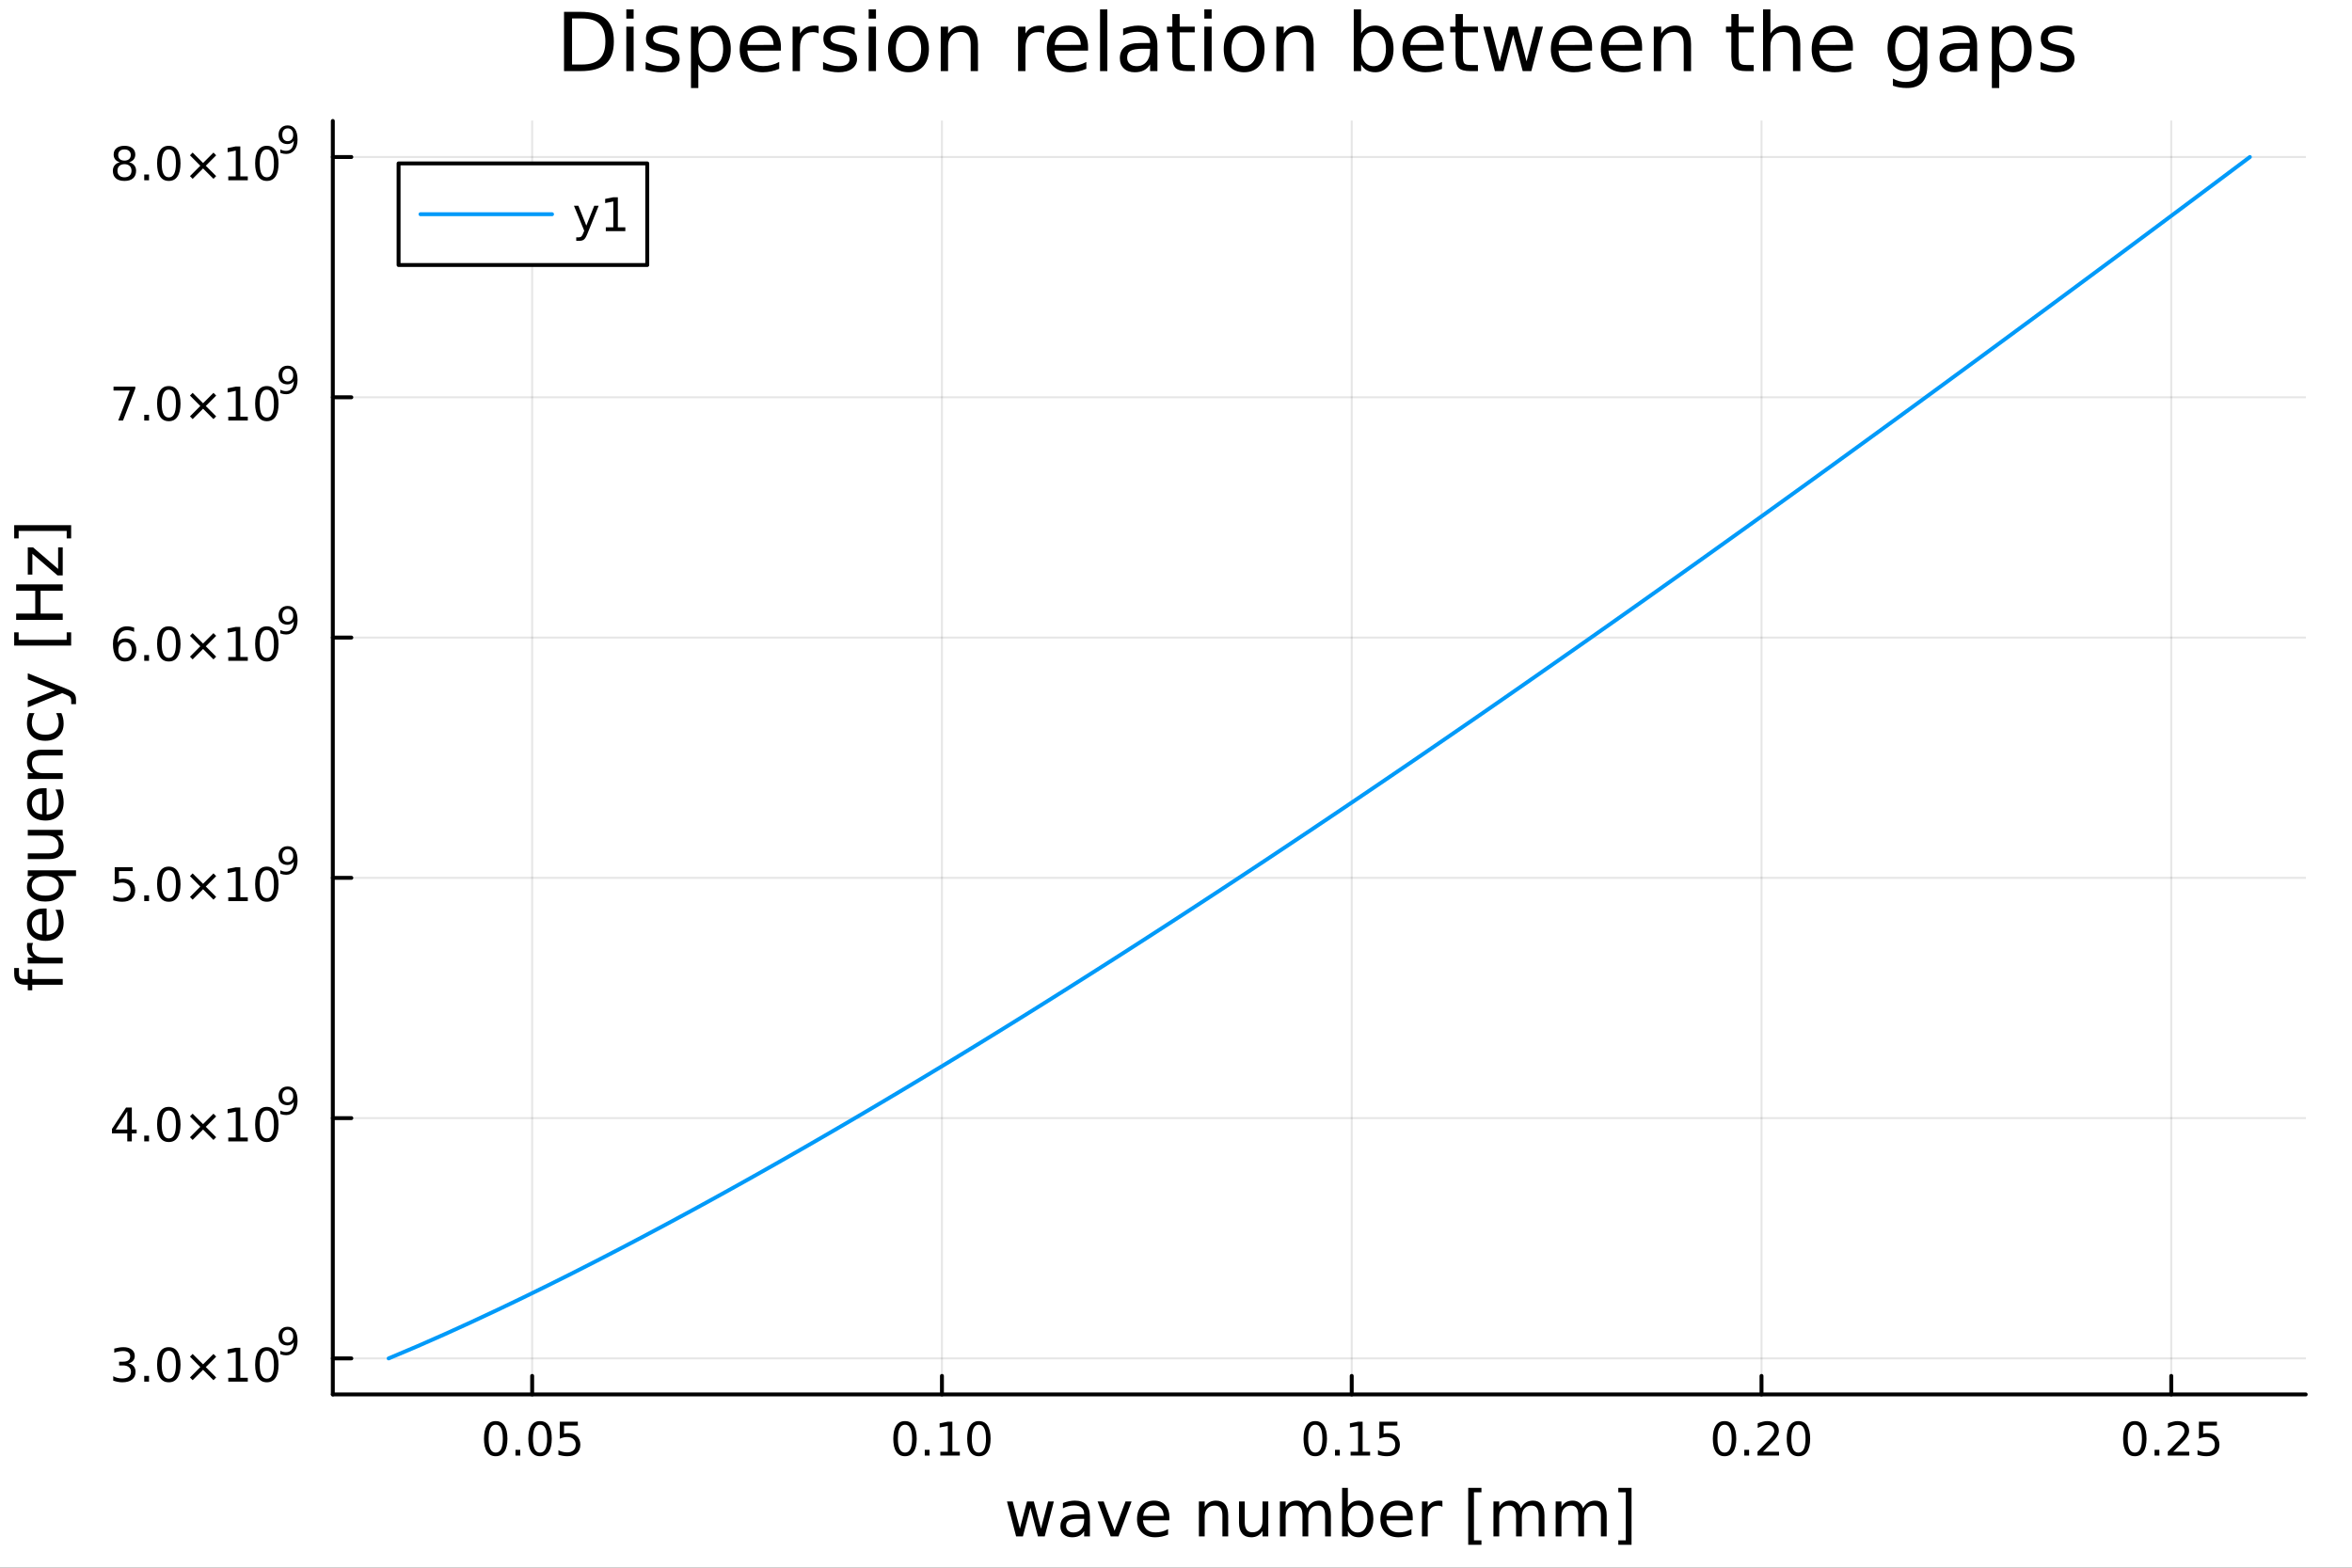 <?xml version="1.0" encoding="utf-8"?>
<svg xmlns="http://www.w3.org/2000/svg" xmlns:xlink="http://www.w3.org/1999/xlink" width="600" height="400" viewBox="0 0 2400 1600">
<rect x="0" y="0" width="2400" height="1600" fill="#333333" stroke="none"/>
<defs>
  <clipPath id="clip770">
    <rect x="0" y="0" width="2400" height="1600"/>
  </clipPath>
</defs>
<path clip-path="url(#clip770)" d="
M0 1600 L2400 1600 L2400 0 L0 0  Z
  " fill="#ffffff" fill-rule="evenodd" fill-opacity="1"/>
<defs>
  <clipPath id="clip771">
    <rect x="480" y="0" width="1681" height="1600"/>
  </clipPath>
</defs>
<path clip-path="url(#clip770)" d="
M339.608 1423.18 L2352.76 1423.18 L2352.76 123.472 L339.608 123.472  Z
  " fill="#ffffff" fill-rule="evenodd" fill-opacity="1"/>
<defs>
  <clipPath id="clip772">
    <rect x="339" y="123" width="2014" height="1301"/>
  </clipPath>
</defs>
<polyline clip-path="url(#clip772)" style="stroke:#000000; stroke-linecap:round; stroke-linejoin:round; stroke-width:2; stroke-opacity:0.1; fill:none" points="
  543.029,1423.18 543.029,123.472 
  "/>
<polyline clip-path="url(#clip772)" style="stroke:#000000; stroke-linecap:round; stroke-linejoin:round; stroke-width:2; stroke-opacity:0.1; fill:none" points="
  961.168,1423.18 961.168,123.472 
  "/>
<polyline clip-path="url(#clip772)" style="stroke:#000000; stroke-linecap:round; stroke-linejoin:round; stroke-width:2; stroke-opacity:0.1; fill:none" points="
  1379.31,1423.18 1379.31,123.472 
  "/>
<polyline clip-path="url(#clip772)" style="stroke:#000000; stroke-linecap:round; stroke-linejoin:round; stroke-width:2; stroke-opacity:0.1; fill:none" points="
  1797.45,1423.18 1797.45,123.472 
  "/>
<polyline clip-path="url(#clip772)" style="stroke:#000000; stroke-linecap:round; stroke-linejoin:round; stroke-width:2; stroke-opacity:0.1; fill:none" points="
  2215.58,1423.18 2215.58,123.472 
  "/>
<polyline clip-path="url(#clip770)" style="stroke:#000000; stroke-linecap:round; stroke-linejoin:round; stroke-width:4; stroke-opacity:1; fill:none" points="
  339.608,1423.18 2352.76,1423.18 
  "/>
<polyline clip-path="url(#clip770)" style="stroke:#000000; stroke-linecap:round; stroke-linejoin:round; stroke-width:4; stroke-opacity:1; fill:none" points="
  543.029,1423.18 543.029,1404.28 
  "/>
<polyline clip-path="url(#clip770)" style="stroke:#000000; stroke-linecap:round; stroke-linejoin:round; stroke-width:4; stroke-opacity:1; fill:none" points="
  961.168,1423.18 961.168,1404.28 
  "/>
<polyline clip-path="url(#clip770)" style="stroke:#000000; stroke-linecap:round; stroke-linejoin:round; stroke-width:4; stroke-opacity:1; fill:none" points="
  1379.31,1423.18 1379.31,1404.28 
  "/>
<polyline clip-path="url(#clip770)" style="stroke:#000000; stroke-linecap:round; stroke-linejoin:round; stroke-width:4; stroke-opacity:1; fill:none" points="
  1797.45,1423.18 1797.45,1404.28 
  "/>
<polyline clip-path="url(#clip770)" style="stroke:#000000; stroke-linecap:round; stroke-linejoin:round; stroke-width:4; stroke-opacity:1; fill:none" points="
  2215.58,1423.18 2215.58,1404.28 
  "/>
<path clip-path="url(#clip770)" d="M505.83 1454.1 Q502.219 1454.1 500.39 1457.66 Q498.585 1461.2 498.585 1468.33 Q498.585 1475.44 500.39 1479.01 Q502.219 1482.55 505.83 1482.55 Q509.464 1482.55 511.27 1479.01 Q513.099 1475.44 513.099 1468.33 Q513.099 1461.2 511.27 1457.66 Q509.464 1454.1 505.83 1454.1 M505.83 1450.39 Q511.64 1450.39 514.696 1455 Q517.775 1459.58 517.775 1468.33 Q517.775 1477.06 514.696 1481.67 Q511.64 1486.25 505.83 1486.25 Q500.02 1486.25 496.941 1481.67 Q493.886 1477.06 493.886 1468.33 Q493.886 1459.58 496.941 1455 Q500.02 1450.39 505.83 1450.39 Z" fill="#000000" fill-rule="evenodd" fill-opacity="1" /><path clip-path="url(#clip770)" d="M525.992 1479.7 L530.876 1479.7 L530.876 1485.58 L525.992 1485.58 L525.992 1479.7 Z" fill="#000000" fill-rule="evenodd" fill-opacity="1" /><path clip-path="url(#clip770)" d="M551.061 1454.1 Q547.45 1454.1 545.622 1457.66 Q543.816 1461.2 543.816 1468.33 Q543.816 1475.44 545.622 1479.01 Q547.45 1482.55 551.061 1482.55 Q554.696 1482.55 556.501 1479.01 Q558.33 1475.44 558.33 1468.33 Q558.33 1461.2 556.501 1457.66 Q554.696 1454.1 551.061 1454.1 M551.061 1450.39 Q556.872 1450.39 559.927 1455 Q563.006 1459.58 563.006 1468.33 Q563.006 1477.06 559.927 1481.67 Q556.872 1486.25 551.061 1486.25 Q545.251 1486.25 542.173 1481.67 Q539.117 1477.06 539.117 1468.33 Q539.117 1459.58 542.173 1455 Q545.251 1450.39 551.061 1450.39 Z" fill="#000000" fill-rule="evenodd" fill-opacity="1" /><path clip-path="url(#clip770)" d="M571.27 1451.02 L589.626 1451.02 L589.626 1454.96 L575.552 1454.96 L575.552 1463.43 Q576.571 1463.08 577.589 1462.92 Q578.608 1462.73 579.626 1462.73 Q585.413 1462.73 588.793 1465.9 Q592.172 1469.08 592.172 1474.49 Q592.172 1480.07 588.7 1483.17 Q585.228 1486.25 578.908 1486.25 Q576.733 1486.25 574.464 1485.88 Q572.219 1485.51 569.811 1484.77 L569.811 1480.07 Q571.895 1481.2 574.117 1481.76 Q576.339 1482.32 578.816 1482.32 Q582.821 1482.32 585.158 1480.21 Q587.496 1478.1 587.496 1474.49 Q587.496 1470.88 585.158 1468.77 Q582.821 1466.67 578.816 1466.67 Q576.941 1466.67 575.066 1467.08 Q573.214 1467.5 571.27 1468.38 L571.27 1451.02 Z" fill="#000000" fill-rule="evenodd" fill-opacity="1" /><path clip-path="url(#clip770)" d="M923.471 1454.1 Q919.86 1454.1 918.031 1457.66 Q916.226 1461.2 916.226 1468.33 Q916.226 1475.44 918.031 1479.01 Q919.86 1482.55 923.471 1482.55 Q927.106 1482.55 928.911 1479.01 Q930.74 1475.44 930.74 1468.33 Q930.74 1461.2 928.911 1457.66 Q927.106 1454.1 923.471 1454.1 M923.471 1450.39 Q929.281 1450.39 932.337 1455 Q935.416 1459.58 935.416 1468.33 Q935.416 1477.06 932.337 1481.67 Q929.281 1486.25 923.471 1486.25 Q917.661 1486.25 914.582 1481.67 Q911.527 1477.06 911.527 1468.33 Q911.527 1459.58 914.582 1455 Q917.661 1450.39 923.471 1450.39 Z" fill="#000000" fill-rule="evenodd" fill-opacity="1" /><path clip-path="url(#clip770)" d="M943.633 1479.7 L948.517 1479.7 L948.517 1485.58 L943.633 1485.58 L943.633 1479.7 Z" fill="#000000" fill-rule="evenodd" fill-opacity="1" /><path clip-path="url(#clip770)" d="M959.513 1481.64 L967.152 1481.64 L967.152 1455.28 L958.841 1456.95 L958.841 1452.69 L967.105 1451.02 L971.781 1451.02 L971.781 1481.64 L979.42 1481.64 L979.42 1485.58 L959.513 1485.58 L959.513 1481.64 Z" fill="#000000" fill-rule="evenodd" fill-opacity="1" /><path clip-path="url(#clip770)" d="M998.864 1454.1 Q995.253 1454.1 993.425 1457.66 Q991.619 1461.2 991.619 1468.33 Q991.619 1475.44 993.425 1479.01 Q995.253 1482.55 998.864 1482.55 Q1002.5 1482.55 1004.3 1479.01 Q1006.13 1475.44 1006.13 1468.33 Q1006.13 1461.2 1004.3 1457.66 Q1002.5 1454.1 998.864 1454.1 M998.864 1450.39 Q1004.67 1450.39 1007.73 1455 Q1010.81 1459.58 1010.81 1468.33 Q1010.81 1477.06 1007.73 1481.67 Q1004.67 1486.25 998.864 1486.25 Q993.054 1486.25 989.976 1481.67 Q986.92 1477.06 986.92 1468.33 Q986.92 1459.58 989.976 1455 Q993.054 1450.39 998.864 1450.39 Z" fill="#000000" fill-rule="evenodd" fill-opacity="1" /><path clip-path="url(#clip770)" d="M1342.11 1454.1 Q1338.5 1454.1 1336.67 1457.66 Q1334.86 1461.2 1334.86 1468.33 Q1334.86 1475.44 1336.67 1479.01 Q1338.5 1482.55 1342.11 1482.55 Q1345.74 1482.55 1347.55 1479.01 Q1349.38 1475.44 1349.38 1468.33 Q1349.38 1461.2 1347.55 1457.66 Q1345.74 1454.1 1342.11 1454.1 M1342.11 1450.39 Q1347.92 1450.39 1350.97 1455 Q1354.05 1459.58 1354.05 1468.33 Q1354.05 1477.06 1350.97 1481.67 Q1347.92 1486.25 1342.11 1486.25 Q1336.3 1486.25 1333.22 1481.67 Q1330.16 1477.06 1330.16 1468.33 Q1330.16 1459.58 1333.22 1455 Q1336.3 1450.39 1342.11 1450.39 Z" fill="#000000" fill-rule="evenodd" fill-opacity="1" /><path clip-path="url(#clip770)" d="M1362.27 1479.7 L1367.15 1479.7 L1367.15 1485.58 L1362.27 1485.58 L1362.27 1479.7 Z" fill="#000000" fill-rule="evenodd" fill-opacity="1" /><path clip-path="url(#clip770)" d="M1378.15 1481.64 L1385.79 1481.64 L1385.79 1455.28 L1377.48 1456.95 L1377.48 1452.69 L1385.74 1451.02 L1390.42 1451.02 L1390.42 1481.64 L1398.06 1481.64 L1398.06 1485.58 L1378.15 1485.58 L1378.15 1481.64 Z" fill="#000000" fill-rule="evenodd" fill-opacity="1" /><path clip-path="url(#clip770)" d="M1407.55 1451.02 L1425.9 1451.02 L1425.9 1454.96 L1411.83 1454.96 L1411.83 1463.43 Q1412.85 1463.08 1413.87 1462.92 Q1414.89 1462.73 1415.9 1462.73 Q1421.69 1462.73 1425.07 1465.9 Q1428.45 1469.08 1428.45 1474.49 Q1428.45 1480.07 1424.98 1483.17 Q1421.51 1486.25 1415.19 1486.25 Q1413.01 1486.25 1410.74 1485.88 Q1408.5 1485.51 1406.09 1484.77 L1406.09 1480.07 Q1408.17 1481.2 1410.39 1481.76 Q1412.62 1482.32 1415.09 1482.32 Q1419.1 1482.32 1421.44 1480.21 Q1423.77 1478.1 1423.77 1474.49 Q1423.77 1470.88 1421.44 1468.77 Q1419.1 1466.67 1415.09 1466.67 Q1413.22 1466.67 1411.34 1467.08 Q1409.49 1467.5 1407.55 1468.38 L1407.55 1451.02 Z" fill="#000000" fill-rule="evenodd" fill-opacity="1" /><path clip-path="url(#clip770)" d="M1759.75 1454.1 Q1756.14 1454.1 1754.31 1457.66 Q1752.5 1461.2 1752.5 1468.33 Q1752.5 1475.44 1754.31 1479.01 Q1756.14 1482.55 1759.75 1482.55 Q1763.38 1482.55 1765.19 1479.01 Q1767.02 1475.44 1767.02 1468.33 Q1767.02 1461.2 1765.19 1457.66 Q1763.38 1454.1 1759.75 1454.1 M1759.75 1450.39 Q1765.56 1450.39 1768.61 1455 Q1771.69 1459.58 1771.69 1468.33 Q1771.69 1477.06 1768.61 1481.67 Q1765.56 1486.25 1759.75 1486.25 Q1753.94 1486.25 1750.86 1481.67 Q1747.8 1477.06 1747.8 1468.33 Q1747.8 1459.58 1750.86 1455 Q1753.94 1450.39 1759.75 1450.39 Z" fill="#000000" fill-rule="evenodd" fill-opacity="1" /><path clip-path="url(#clip770)" d="M1779.91 1479.7 L1784.79 1479.7 L1784.79 1485.58 L1779.91 1485.58 L1779.91 1479.7 Z" fill="#000000" fill-rule="evenodd" fill-opacity="1" /><path clip-path="url(#clip770)" d="M1799.01 1481.64 L1815.33 1481.64 L1815.33 1485.58 L1793.38 1485.58 L1793.38 1481.64 Q1796.04 1478.89 1800.63 1474.26 Q1805.23 1469.61 1806.42 1468.27 Q1808.66 1465.74 1809.54 1464.01 Q1810.44 1462.25 1810.44 1460.56 Q1810.44 1457.8 1808.5 1456.07 Q1806.58 1454.33 1803.48 1454.33 Q1801.28 1454.33 1798.82 1455.09 Q1796.39 1455.86 1793.61 1457.41 L1793.61 1452.69 Q1796.44 1451.55 1798.89 1450.97 Q1801.35 1450.39 1803.38 1450.39 Q1808.75 1450.39 1811.95 1453.08 Q1815.14 1455.77 1815.14 1460.26 Q1815.14 1462.39 1814.33 1464.31 Q1813.54 1466.2 1811.44 1468.8 Q1810.86 1469.47 1807.76 1472.69 Q1804.66 1475.88 1799.01 1481.64 Z" fill="#000000" fill-rule="evenodd" fill-opacity="1" /><path clip-path="url(#clip770)" d="M1835.14 1454.1 Q1831.53 1454.1 1829.7 1457.66 Q1827.9 1461.2 1827.9 1468.33 Q1827.9 1475.44 1829.7 1479.01 Q1831.53 1482.55 1835.14 1482.55 Q1838.78 1482.55 1840.58 1479.01 Q1842.41 1475.44 1842.41 1468.33 Q1842.41 1461.2 1840.58 1457.66 Q1838.78 1454.1 1835.14 1454.1 M1835.14 1450.39 Q1840.95 1450.39 1844.01 1455 Q1847.09 1459.58 1847.09 1468.33 Q1847.09 1477.06 1844.01 1481.67 Q1840.95 1486.25 1835.14 1486.25 Q1829.33 1486.25 1826.25 1481.67 Q1823.2 1477.06 1823.2 1468.33 Q1823.2 1459.58 1826.25 1455 Q1829.33 1450.39 1835.14 1450.39 Z" fill="#000000" fill-rule="evenodd" fill-opacity="1" /><path clip-path="url(#clip770)" d="M2178.39 1454.1 Q2174.77 1454.1 2172.95 1457.66 Q2171.14 1461.2 2171.14 1468.33 Q2171.14 1475.44 2172.95 1479.01 Q2174.77 1482.55 2178.39 1482.55 Q2182.02 1482.55 2183.83 1479.01 Q2185.65 1475.44 2185.65 1468.33 Q2185.65 1461.2 2183.83 1457.66 Q2182.02 1454.1 2178.39 1454.1 M2178.39 1450.39 Q2184.2 1450.39 2187.25 1455 Q2190.33 1459.58 2190.33 1468.33 Q2190.33 1477.06 2187.25 1481.67 Q2184.2 1486.25 2178.39 1486.25 Q2172.58 1486.25 2169.5 1481.67 Q2166.44 1477.06 2166.44 1468.33 Q2166.44 1459.58 2169.5 1455 Q2172.58 1450.39 2178.39 1450.39 Z" fill="#000000" fill-rule="evenodd" fill-opacity="1" /><path clip-path="url(#clip770)" d="M2198.55 1479.7 L2203.43 1479.7 L2203.43 1485.58 L2198.55 1485.58 L2198.55 1479.7 Z" fill="#000000" fill-rule="evenodd" fill-opacity="1" /><path clip-path="url(#clip770)" d="M2217.64 1481.64 L2233.96 1481.64 L2233.96 1485.58 L2212.02 1485.58 L2212.02 1481.64 Q2214.68 1478.89 2219.26 1474.26 Q2223.87 1469.61 2225.05 1468.27 Q2227.3 1465.74 2228.18 1464.01 Q2229.08 1462.25 2229.08 1460.56 Q2229.08 1457.8 2227.14 1456.07 Q2225.21 1454.33 2222.11 1454.33 Q2219.91 1454.33 2217.46 1455.09 Q2215.03 1455.86 2212.25 1457.41 L2212.25 1452.69 Q2215.07 1451.55 2217.53 1450.97 Q2219.98 1450.39 2222.02 1450.39 Q2227.39 1450.39 2230.58 1453.08 Q2233.78 1455.77 2233.78 1460.26 Q2233.78 1462.39 2232.97 1464.31 Q2232.18 1466.2 2230.07 1468.8 Q2229.5 1469.47 2226.39 1472.69 Q2223.29 1475.88 2217.64 1481.64 Z" fill="#000000" fill-rule="evenodd" fill-opacity="1" /><path clip-path="url(#clip770)" d="M2243.82 1451.02 L2262.18 1451.02 L2262.18 1454.96 L2248.11 1454.96 L2248.11 1463.43 Q2249.13 1463.08 2250.14 1462.92 Q2251.16 1462.73 2252.18 1462.73 Q2257.97 1462.73 2261.35 1465.9 Q2264.73 1469.08 2264.73 1474.49 Q2264.73 1480.07 2261.26 1483.17 Q2257.78 1486.25 2251.46 1486.25 Q2249.29 1486.25 2247.02 1485.88 Q2244.77 1485.51 2242.37 1484.77 L2242.37 1480.07 Q2244.45 1481.2 2246.67 1481.76 Q2248.89 1482.32 2251.37 1482.32 Q2255.38 1482.32 2257.71 1480.21 Q2260.05 1478.1 2260.05 1474.49 Q2260.05 1470.88 2257.71 1468.77 Q2255.38 1466.67 2251.37 1466.67 Q2249.5 1466.67 2247.62 1467.08 Q2245.77 1467.5 2243.82 1468.38 L2243.82 1451.02 Z" fill="#000000" fill-rule="evenodd" fill-opacity="1" /><path clip-path="url(#clip770)" d="M1027.53 1532.4 L1033.39 1532.4 L1040.71 1560.21 L1048 1532.4 L1054.9 1532.4 L1062.22 1560.21 L1069.51 1532.4 L1075.37 1532.4 L1066.04 1568.04 L1059.14 1568.04 L1051.47 1538.83 L1043.76 1568.04 L1036.86 1568.04 L1027.53 1532.4 Z" fill="#000000" fill-rule="evenodd" fill-opacity="1" /><path clip-path="url(#clip770)" d="M1100.45 1550.12 Q1093.35 1550.12 1090.61 1551.75 Q1087.88 1553.37 1087.88 1557.29 Q1087.88 1560.4 1089.91 1562.25 Q1091.98 1564.07 1095.52 1564.07 Q1100.39 1564.07 1103.31 1560.63 Q1106.27 1557.16 1106.27 1551.43 L1106.27 1550.12 L1100.45 1550.12 M1112.13 1547.71 L1112.13 1568.04 L1106.27 1568.04 L1106.27 1562.63 Q1104.27 1565.88 1101.28 1567.44 Q1098.29 1568.97 1093.96 1568.97 Q1088.48 1568.97 1085.24 1565.91 Q1082.02 1562.82 1082.02 1557.67 Q1082.02 1551.65 1086.03 1548.6 Q1090.07 1545.54 1098.06 1545.54 L1106.27 1545.54 L1106.27 1544.97 Q1106.27 1540.93 1103.6 1538.73 Q1100.96 1536.5 1096.15 1536.5 Q1093.1 1536.5 1090.2 1537.23 Q1087.3 1537.97 1084.63 1539.43 L1084.63 1534.02 Q1087.85 1532.78 1090.87 1532.17 Q1093.89 1531.54 1096.76 1531.54 Q1104.49 1531.54 1108.31 1535.55 Q1112.13 1539.56 1112.13 1547.71 Z" fill="#000000" fill-rule="evenodd" fill-opacity="1" /><path clip-path="url(#clip770)" d="M1119.99 1532.4 L1126.2 1532.4 L1137.34 1562.31 L1148.48 1532.4 L1154.69 1532.4 L1141.32 1568.04 L1133.36 1568.04 L1119.99 1532.4 Z" fill="#000000" fill-rule="evenodd" fill-opacity="1" /><path clip-path="url(#clip770)" d="M1193.26 1548.76 L1193.26 1551.62 L1166.33 1551.62 Q1166.72 1557.67 1169.96 1560.85 Q1173.24 1564 1179.07 1564 Q1182.44 1564 1185.59 1563.17 Q1188.77 1562.35 1191.89 1560.69 L1191.89 1566.23 Q1188.74 1567.57 1185.43 1568.27 Q1182.12 1568.97 1178.72 1568.97 Q1170.19 1568.97 1165.19 1564 Q1160.22 1559.04 1160.22 1550.57 Q1160.22 1541.82 1164.93 1536.69 Q1169.68 1531.54 1177.7 1531.54 Q1184.89 1531.54 1189.06 1536.18 Q1193.26 1540.8 1193.26 1548.76 M1187.41 1547.04 Q1187.34 1542.23 1184.7 1539.37 Q1182.09 1536.5 1177.76 1536.5 Q1172.86 1536.5 1169.9 1539.27 Q1166.97 1542.04 1166.53 1547.07 L1187.41 1547.04 Z" fill="#000000" fill-rule="evenodd" fill-opacity="1" /><path clip-path="url(#clip770)" d="M1253.23 1546.53 L1253.23 1568.04 L1247.37 1568.04 L1247.37 1546.72 Q1247.37 1541.66 1245.4 1539.14 Q1243.42 1536.63 1239.48 1536.63 Q1234.73 1536.63 1232 1539.65 Q1229.26 1542.68 1229.26 1547.9 L1229.26 1568.04 L1223.37 1568.04 L1223.37 1532.4 L1229.26 1532.4 L1229.26 1537.93 Q1231.36 1534.72 1234.19 1533.13 Q1237.06 1531.54 1240.78 1531.54 Q1246.92 1531.54 1250.08 1535.36 Q1253.23 1539.14 1253.23 1546.53 Z" fill="#000000" fill-rule="evenodd" fill-opacity="1" /><path clip-path="url(#clip770)" d="M1264.3 1553.98 L1264.3 1532.4 L1270.16 1532.4 L1270.16 1553.75 Q1270.16 1558.81 1272.13 1561.36 Q1274.11 1563.87 1278.05 1563.87 Q1282.8 1563.87 1285.53 1560.85 Q1288.3 1557.83 1288.3 1552.61 L1288.3 1532.4 L1294.16 1532.4 L1294.16 1568.04 L1288.3 1568.04 L1288.3 1562.57 Q1286.17 1565.82 1283.34 1567.41 Q1280.54 1568.97 1276.81 1568.97 Q1270.67 1568.97 1267.49 1565.15 Q1264.3 1561.33 1264.3 1553.98 M1279.04 1531.54 L1279.04 1531.54 Z" fill="#000000" fill-rule="evenodd" fill-opacity="1" /><path clip-path="url(#clip770)" d="M1333.98 1539.24 Q1336.17 1535.29 1339.23 1533.41 Q1342.28 1531.54 1346.42 1531.54 Q1351.99 1531.54 1355.01 1535.45 Q1358.04 1539.33 1358.04 1546.53 L1358.04 1568.04 L1352.15 1568.04 L1352.15 1546.72 Q1352.15 1541.59 1350.34 1539.11 Q1348.52 1536.63 1344.8 1536.63 Q1340.25 1536.63 1337.6 1539.65 Q1334.96 1542.68 1334.96 1547.9 L1334.96 1568.04 L1329.07 1568.04 L1329.07 1546.72 Q1329.07 1541.56 1327.26 1539.11 Q1325.45 1536.63 1321.66 1536.63 Q1317.17 1536.63 1314.53 1539.68 Q1311.89 1542.71 1311.89 1547.9 L1311.89 1568.04 L1306 1568.04 L1306 1532.4 L1311.89 1532.4 L1311.89 1537.93 Q1313.89 1534.66 1316.69 1533.1 Q1319.49 1531.54 1323.35 1531.54 Q1327.23 1531.54 1329.93 1533.51 Q1332.67 1535.48 1333.98 1539.24 Z" fill="#000000" fill-rule="evenodd" fill-opacity="1" /><path clip-path="url(#clip770)" d="M1395.31 1550.25 Q1395.31 1543.79 1392.64 1540.13 Q1389.99 1536.44 1385.35 1536.44 Q1380.7 1536.44 1378.03 1540.13 Q1375.38 1543.79 1375.38 1550.25 Q1375.38 1556.71 1378.03 1560.4 Q1380.7 1564.07 1385.35 1564.07 Q1389.99 1564.07 1392.64 1560.4 Q1395.31 1556.71 1395.31 1550.25 M1375.38 1537.81 Q1377.23 1534.62 1380.03 1533.1 Q1382.86 1531.54 1386.78 1531.54 Q1393.27 1531.54 1397.31 1536.69 Q1401.39 1541.85 1401.39 1550.25 Q1401.39 1558.65 1397.31 1563.81 Q1393.27 1568.97 1386.78 1568.97 Q1382.86 1568.97 1380.03 1567.44 Q1377.23 1565.88 1375.38 1562.7 L1375.38 1568.04 L1369.5 1568.04 L1369.5 1518.52 L1375.38 1518.52 L1375.38 1537.81 Z" fill="#000000" fill-rule="evenodd" fill-opacity="1" /><path clip-path="url(#clip770)" d="M1441.59 1548.76 L1441.59 1551.62 L1414.66 1551.62 Q1415.04 1557.67 1418.29 1560.85 Q1421.57 1564 1427.39 1564 Q1430.77 1564 1433.92 1563.17 Q1437.1 1562.35 1440.22 1560.69 L1440.22 1566.23 Q1437.07 1567.57 1433.76 1568.27 Q1430.45 1568.97 1427.04 1568.97 Q1418.51 1568.97 1413.52 1564 Q1408.55 1559.04 1408.55 1550.57 Q1408.55 1541.82 1413.26 1536.69 Q1418 1531.54 1426.02 1531.54 Q1433.22 1531.54 1437.39 1536.18 Q1441.59 1540.8 1441.59 1548.76 M1435.73 1547.04 Q1435.67 1542.23 1433.03 1539.37 Q1430.42 1536.5 1426.09 1536.5 Q1421.19 1536.5 1418.23 1539.27 Q1415.3 1542.04 1414.85 1547.07 L1435.73 1547.04 Z" fill="#000000" fill-rule="evenodd" fill-opacity="1" /><path clip-path="url(#clip770)" d="M1471.86 1537.87 Q1470.87 1537.3 1469.69 1537.04 Q1468.55 1536.76 1467.15 1536.76 Q1462.18 1536.76 1459.51 1540 Q1456.87 1543.22 1456.87 1549.27 L1456.87 1568.04 L1450.98 1568.04 L1450.98 1532.4 L1456.87 1532.4 L1456.87 1537.93 Q1458.71 1534.69 1461.67 1533.13 Q1464.63 1531.54 1468.87 1531.54 Q1469.47 1531.54 1470.2 1531.63 Q1470.93 1531.7 1471.83 1531.85 L1471.86 1537.87 Z" fill="#000000" fill-rule="evenodd" fill-opacity="1" /><path clip-path="url(#clip770)" d="M1498.18 1518.52 L1511.67 1518.52 L1511.67 1523.07 L1504.04 1523.07 L1504.04 1572.09 L1511.67 1572.09 L1511.67 1576.64 L1498.18 1576.64 L1498.18 1518.52 Z" fill="#000000" fill-rule="evenodd" fill-opacity="1" /><path clip-path="url(#clip770)" d="M1551.91 1539.24 Q1554.1 1535.29 1557.16 1533.41 Q1560.21 1531.54 1564.35 1531.54 Q1569.92 1531.54 1572.94 1535.45 Q1575.97 1539.33 1575.97 1546.53 L1575.97 1568.04 L1570.08 1568.04 L1570.08 1546.72 Q1570.08 1541.59 1568.27 1539.11 Q1566.45 1536.63 1562.73 1536.63 Q1558.18 1536.63 1555.53 1539.65 Q1552.89 1542.68 1552.89 1547.9 L1552.89 1568.04 L1547 1568.04 L1547 1546.72 Q1547 1541.56 1545.19 1539.11 Q1543.38 1536.63 1539.59 1536.63 Q1535.1 1536.63 1532.46 1539.68 Q1529.82 1542.71 1529.82 1547.9 L1529.82 1568.04 L1523.93 1568.04 L1523.93 1532.4 L1529.82 1532.4 L1529.82 1537.93 Q1531.82 1534.66 1534.62 1533.1 Q1537.42 1531.54 1541.27 1531.54 Q1545.16 1531.54 1547.86 1533.51 Q1550.6 1535.48 1551.91 1539.24 Z" fill="#000000" fill-rule="evenodd" fill-opacity="1" /><path clip-path="url(#clip770)" d="M1615.4 1539.24 Q1617.6 1535.29 1620.66 1533.41 Q1623.71 1531.54 1627.85 1531.54 Q1633.42 1531.54 1636.44 1535.45 Q1639.47 1539.33 1639.47 1546.53 L1639.47 1568.04 L1633.58 1568.04 L1633.58 1546.72 Q1633.58 1541.59 1631.76 1539.11 Q1629.95 1536.63 1626.23 1536.63 Q1621.67 1536.63 1619.03 1539.65 Q1616.39 1542.68 1616.39 1547.9 L1616.39 1568.04 L1610.5 1568.04 L1610.5 1546.72 Q1610.5 1541.56 1608.69 1539.11 Q1606.87 1536.63 1603.09 1536.63 Q1598.6 1536.63 1595.96 1539.68 Q1593.31 1542.71 1593.31 1547.9 L1593.31 1568.04 L1587.43 1568.04 L1587.43 1532.4 L1593.31 1532.4 L1593.31 1537.93 Q1595.32 1534.66 1598.12 1533.1 Q1600.92 1531.54 1604.77 1531.54 Q1608.66 1531.54 1611.36 1533.51 Q1614.1 1535.48 1615.4 1539.24 Z" fill="#000000" fill-rule="evenodd" fill-opacity="1" /><path clip-path="url(#clip770)" d="M1664.83 1518.52 L1664.83 1576.64 L1651.34 1576.64 L1651.34 1572.09 L1658.95 1572.09 L1658.95 1523.07 L1651.34 1523.07 L1651.34 1518.52 L1664.83 1518.52 Z" fill="#000000" fill-rule="evenodd" fill-opacity="1" /><polyline clip-path="url(#clip772)" style="stroke:#000000; stroke-linecap:round; stroke-linejoin:round; stroke-width:2; stroke-opacity:0.1; fill:none" points="
  339.608,1386.4 2352.76,1386.4 
  "/>
<polyline clip-path="url(#clip772)" style="stroke:#000000; stroke-linecap:round; stroke-linejoin:round; stroke-width:2; stroke-opacity:0.1; fill:none" points="
  339.608,1141.17 2352.76,1141.17 
  "/>
<polyline clip-path="url(#clip772)" style="stroke:#000000; stroke-linecap:round; stroke-linejoin:round; stroke-width:2; stroke-opacity:0.1; fill:none" points="
  339.608,895.94 2352.76,895.94 
  "/>
<polyline clip-path="url(#clip772)" style="stroke:#000000; stroke-linecap:round; stroke-linejoin:round; stroke-width:2; stroke-opacity:0.1; fill:none" points="
  339.608,650.712 2352.76,650.712 
  "/>
<polyline clip-path="url(#clip772)" style="stroke:#000000; stroke-linecap:round; stroke-linejoin:round; stroke-width:2; stroke-opacity:0.1; fill:none" points="
  339.608,405.484 2352.76,405.484 
  "/>
<polyline clip-path="url(#clip772)" style="stroke:#000000; stroke-linecap:round; stroke-linejoin:round; stroke-width:2; stroke-opacity:0.1; fill:none" points="
  339.608,160.256 2352.76,160.256 
  "/>
<polyline clip-path="url(#clip770)" style="stroke:#000000; stroke-linecap:round; stroke-linejoin:round; stroke-width:4; stroke-opacity:1; fill:none" points="
  339.608,1423.18 339.608,123.472 
  "/>
<polyline clip-path="url(#clip770)" style="stroke:#000000; stroke-linecap:round; stroke-linejoin:round; stroke-width:4; stroke-opacity:1; fill:none" points="
  339.608,1386.4 358.506,1386.4 
  "/>
<polyline clip-path="url(#clip770)" style="stroke:#000000; stroke-linecap:round; stroke-linejoin:round; stroke-width:4; stroke-opacity:1; fill:none" points="
  339.608,1141.17 358.506,1141.17 
  "/>
<polyline clip-path="url(#clip770)" style="stroke:#000000; stroke-linecap:round; stroke-linejoin:round; stroke-width:4; stroke-opacity:1; fill:none" points="
  339.608,895.94 358.506,895.94 
  "/>
<polyline clip-path="url(#clip770)" style="stroke:#000000; stroke-linecap:round; stroke-linejoin:round; stroke-width:4; stroke-opacity:1; fill:none" points="
  339.608,650.712 358.506,650.712 
  "/>
<polyline clip-path="url(#clip770)" style="stroke:#000000; stroke-linecap:round; stroke-linejoin:round; stroke-width:4; stroke-opacity:1; fill:none" points="
  339.608,405.484 358.506,405.484 
  "/>
<polyline clip-path="url(#clip770)" style="stroke:#000000; stroke-linecap:round; stroke-linejoin:round; stroke-width:4; stroke-opacity:1; fill:none" points="
  339.608,160.256 358.506,160.256 
  "/>
<path clip-path="url(#clip770)" d="M131.181 1391.49 Q134.538 1392.21 136.413 1394.48 Q138.311 1396.74 138.311 1400.08 Q138.311 1405.19 134.792 1407.99 Q131.274 1410.79 124.793 1410.79 Q122.617 1410.79 120.302 1410.35 Q118.01 1409.94 115.556 1409.08 L115.556 1404.57 Q117.501 1405.7 119.816 1406.28 Q122.13 1406.86 124.654 1406.86 Q129.052 1406.86 131.343 1405.12 Q133.658 1403.39 133.658 1400.08 Q133.658 1397.02 131.505 1395.31 Q129.376 1393.57 125.556 1393.57 L121.529 1393.57 L121.529 1389.73 L125.742 1389.73 Q129.191 1389.73 131.019 1388.36 Q132.848 1386.98 132.848 1384.38 Q132.848 1381.72 130.95 1380.31 Q129.075 1378.87 125.556 1378.87 Q123.635 1378.87 121.436 1379.29 Q119.237 1379.71 116.598 1380.59 L116.598 1376.42 Q119.26 1375.68 121.575 1375.31 Q123.913 1374.94 125.973 1374.94 Q131.297 1374.94 134.399 1377.37 Q137.501 1379.78 137.501 1383.9 Q137.501 1386.77 135.857 1388.76 Q134.214 1390.73 131.181 1391.49 Z" fill="#000000" fill-rule="evenodd" fill-opacity="1" /><path clip-path="url(#clip770)" d="M147.177 1404.24 L152.061 1404.24 L152.061 1410.12 L147.177 1410.12 L147.177 1404.24 Z" fill="#000000" fill-rule="evenodd" fill-opacity="1" /><path clip-path="url(#clip770)" d="M172.246 1378.64 Q168.635 1378.64 166.806 1382.21 Q165.001 1385.75 165.001 1392.88 Q165.001 1399.98 166.806 1403.55 Q168.635 1407.09 172.246 1407.09 Q175.88 1407.09 177.686 1403.55 Q179.514 1399.98 179.514 1392.88 Q179.514 1385.75 177.686 1382.21 Q175.88 1378.64 172.246 1378.64 M172.246 1374.94 Q178.056 1374.94 181.112 1379.54 Q184.19 1384.13 184.19 1392.88 Q184.19 1401.6 181.112 1406.21 Q178.056 1410.79 172.246 1410.79 Q166.436 1410.79 163.357 1406.21 Q160.302 1401.6 160.302 1392.88 Q160.302 1384.13 163.357 1379.54 Q166.436 1374.94 172.246 1374.94 Z" fill="#000000" fill-rule="evenodd" fill-opacity="1" /><path clip-path="url(#clip770)" d="M220.579 1384.66 L210 1395.29 L220.579 1405.86 L217.824 1408.66 L207.199 1398.04 L196.575 1408.66 L193.843 1405.86 L204.399 1395.29 L193.843 1384.66 L196.575 1381.86 L207.199 1392.48 L217.824 1381.86 L220.579 1384.66 Z" fill="#000000" fill-rule="evenodd" fill-opacity="1" /><path clip-path="url(#clip770)" d="M232.94 1406.19 L240.579 1406.19 L240.579 1379.82 L232.269 1381.49 L232.269 1377.23 L240.533 1375.56 L245.209 1375.56 L245.209 1406.19 L252.847 1406.19 L252.847 1410.12 L232.94 1410.12 L232.94 1406.19 Z" fill="#000000" fill-rule="evenodd" fill-opacity="1" /><path clip-path="url(#clip770)" d="M272.292 1378.64 Q268.681 1378.64 266.852 1382.21 Q265.046 1385.75 265.046 1392.88 Q265.046 1399.98 266.852 1403.55 Q268.681 1407.09 272.292 1407.09 Q275.926 1407.09 277.732 1403.55 Q279.56 1399.98 279.56 1392.88 Q279.56 1385.75 277.732 1382.21 Q275.926 1378.64 272.292 1378.64 M272.292 1374.94 Q278.102 1374.94 281.157 1379.54 Q284.236 1384.13 284.236 1392.88 Q284.236 1401.6 281.157 1406.21 Q278.102 1410.79 272.292 1410.79 Q266.482 1410.79 263.403 1406.21 Q260.347 1401.6 260.347 1392.88 Q260.347 1384.13 263.403 1379.54 Q266.482 1374.94 272.292 1374.94 Z" fill="#000000" fill-rule="evenodd" fill-opacity="1" /><path clip-path="url(#clip770)" d="M286.042 1382.13 L286.042 1378.67 Q287.471 1379.35 288.938 1379.7 Q290.405 1380.06 291.816 1380.06 Q295.577 1380.06 297.552 1377.54 Q299.546 1375 299.828 1369.85 Q298.737 1371.47 297.063 1372.33 Q295.389 1373.2 293.358 1373.2 Q289.145 1373.2 286.681 1370.66 Q284.236 1368.1 284.236 1363.68 Q284.236 1359.35 286.794 1356.74 Q289.352 1354.13 293.602 1354.13 Q298.474 1354.13 301.031 1357.87 Q303.608 1361.59 303.608 1368.7 Q303.608 1375.34 300.448 1379.31 Q297.307 1383.26 291.985 1383.26 Q290.556 1383.26 289.089 1382.98 Q287.621 1382.69 286.042 1382.13 M293.602 1370.22 Q296.16 1370.22 297.646 1368.48 Q299.151 1366.73 299.151 1363.68 Q299.151 1360.65 297.646 1358.9 Q296.16 1357.13 293.602 1357.13 Q291.045 1357.13 289.54 1358.9 Q288.054 1360.65 288.054 1363.68 Q288.054 1366.73 289.54 1368.48 Q291.045 1370.22 293.602 1370.22 Z" fill="#000000" fill-rule="evenodd" fill-opacity="1" /><path clip-path="url(#clip770)" d="M129.862 1134.41 L118.056 1152.86 L129.862 1152.86 L129.862 1134.41 M128.635 1130.34 L134.515 1130.34 L134.515 1152.86 L139.445 1152.86 L139.445 1156.75 L134.515 1156.75 L134.515 1164.9 L129.862 1164.9 L129.862 1156.75 L114.26 1156.75 L114.26 1152.23 L128.635 1130.34 Z" fill="#000000" fill-rule="evenodd" fill-opacity="1" /><path clip-path="url(#clip770)" d="M147.177 1159.02 L152.061 1159.02 L152.061 1164.9 L147.177 1164.9 L147.177 1159.02 Z" fill="#000000" fill-rule="evenodd" fill-opacity="1" /><path clip-path="url(#clip770)" d="M172.246 1133.41 Q168.635 1133.41 166.806 1136.98 Q165.001 1140.52 165.001 1147.65 Q165.001 1154.76 166.806 1158.32 Q168.635 1161.86 172.246 1161.86 Q175.88 1161.86 177.686 1158.32 Q179.514 1154.76 179.514 1147.65 Q179.514 1140.52 177.686 1136.98 Q175.88 1133.41 172.246 1133.41 M172.246 1129.71 Q178.056 1129.71 181.112 1134.32 Q184.19 1138.9 184.19 1147.65 Q184.19 1156.38 181.112 1160.98 Q178.056 1165.57 172.246 1165.57 Q166.436 1165.57 163.357 1160.98 Q160.302 1156.38 160.302 1147.65 Q160.302 1138.9 163.357 1134.32 Q166.436 1129.71 172.246 1129.71 Z" fill="#000000" fill-rule="evenodd" fill-opacity="1" /><path clip-path="url(#clip770)" d="M220.579 1139.43 L210 1150.06 L220.579 1160.64 L217.824 1163.44 L207.199 1152.81 L196.575 1163.44 L193.843 1160.64 L204.399 1150.06 L193.843 1139.43 L196.575 1136.63 L207.199 1147.26 L217.824 1136.63 L220.579 1139.43 Z" fill="#000000" fill-rule="evenodd" fill-opacity="1" /><path clip-path="url(#clip770)" d="M232.94 1160.96 L240.579 1160.96 L240.579 1134.59 L232.269 1136.26 L232.269 1132 L240.533 1130.34 L245.209 1130.34 L245.209 1160.96 L252.847 1160.96 L252.847 1164.9 L232.94 1164.9 L232.94 1160.96 Z" fill="#000000" fill-rule="evenodd" fill-opacity="1" /><path clip-path="url(#clip770)" d="M272.292 1133.41 Q268.681 1133.41 266.852 1136.98 Q265.046 1140.52 265.046 1147.65 Q265.046 1154.76 266.852 1158.32 Q268.681 1161.86 272.292 1161.86 Q275.926 1161.86 277.732 1158.32 Q279.56 1154.76 279.56 1147.65 Q279.56 1140.52 277.732 1136.98 Q275.926 1133.41 272.292 1133.41 M272.292 1129.71 Q278.102 1129.71 281.157 1134.32 Q284.236 1138.9 284.236 1147.65 Q284.236 1156.38 281.157 1160.98 Q278.102 1165.57 272.292 1165.57 Q266.482 1165.57 263.403 1160.98 Q260.347 1156.38 260.347 1147.65 Q260.347 1138.9 263.403 1134.32 Q266.482 1129.71 272.292 1129.71 Z" fill="#000000" fill-rule="evenodd" fill-opacity="1" /><path clip-path="url(#clip770)" d="M286.042 1136.9 L286.042 1133.44 Q287.471 1134.12 288.938 1134.48 Q290.405 1134.83 291.816 1134.83 Q295.577 1134.83 297.552 1132.31 Q299.546 1129.77 299.828 1124.62 Q298.737 1126.24 297.063 1127.1 Q295.389 1127.97 293.358 1127.97 Q289.145 1127.97 286.681 1125.43 Q284.236 1122.87 284.236 1118.45 Q284.236 1114.13 286.794 1111.51 Q289.352 1108.9 293.602 1108.9 Q298.474 1108.9 301.031 1112.64 Q303.608 1116.36 303.608 1123.47 Q303.608 1130.11 300.448 1134.08 Q297.307 1138.03 291.985 1138.03 Q290.556 1138.03 289.089 1137.75 Q287.621 1137.47 286.042 1136.9 M293.602 1125 Q296.16 1125 297.646 1123.25 Q299.151 1121.5 299.151 1118.45 Q299.151 1115.42 297.646 1113.67 Q296.16 1111.91 293.602 1111.91 Q291.045 1111.91 289.54 1113.67 Q288.054 1115.42 288.054 1118.45 Q288.054 1121.5 289.54 1123.25 Q291.045 1125 293.602 1125 Z" fill="#000000" fill-rule="evenodd" fill-opacity="1" /><path clip-path="url(#clip770)" d="M117.061 885.108 L135.417 885.108 L135.417 889.043 L121.343 889.043 L121.343 897.515 Q122.362 897.168 123.38 897.006 Q124.399 896.82 125.418 896.82 Q131.205 896.82 134.584 899.992 Q137.964 903.163 137.964 908.58 Q137.964 914.158 134.492 917.26 Q131.019 920.339 124.7 920.339 Q122.524 920.339 120.255 919.968 Q118.01 919.598 115.603 918.857 L115.603 914.158 Q117.686 915.293 119.908 915.848 Q122.13 916.404 124.607 916.404 Q128.612 916.404 130.95 914.297 Q133.288 912.191 133.288 908.58 Q133.288 904.969 130.95 902.862 Q128.612 900.756 124.607 900.756 Q122.732 900.756 120.857 901.172 Q119.006 901.589 117.061 902.469 L117.061 885.108 Z" fill="#000000" fill-rule="evenodd" fill-opacity="1" /><path clip-path="url(#clip770)" d="M147.177 913.788 L152.061 913.788 L152.061 919.668 L147.177 919.668 L147.177 913.788 Z" fill="#000000" fill-rule="evenodd" fill-opacity="1" /><path clip-path="url(#clip770)" d="M172.246 888.186 Q168.635 888.186 166.806 891.751 Q165.001 895.293 165.001 902.422 Q165.001 909.529 166.806 913.093 Q168.635 916.635 172.246 916.635 Q175.88 916.635 177.686 913.093 Q179.514 909.529 179.514 902.422 Q179.514 895.293 177.686 891.751 Q175.88 888.186 172.246 888.186 M172.246 884.483 Q178.056 884.483 181.112 889.089 Q184.19 893.672 184.19 902.422 Q184.19 911.149 181.112 915.756 Q178.056 920.339 172.246 920.339 Q166.436 920.339 163.357 915.756 Q160.302 911.149 160.302 902.422 Q160.302 893.672 163.357 889.089 Q166.436 884.483 172.246 884.483 Z" fill="#000000" fill-rule="evenodd" fill-opacity="1" /><path clip-path="url(#clip770)" d="M220.579 894.205 L210 904.83 L220.579 915.408 L217.824 918.209 L207.199 907.584 L196.575 918.209 L193.843 915.408 L204.399 904.83 L193.843 894.205 L196.575 891.404 L207.199 902.029 L217.824 891.404 L220.579 894.205 Z" fill="#000000" fill-rule="evenodd" fill-opacity="1" /><path clip-path="url(#clip770)" d="M232.94 915.732 L240.579 915.732 L240.579 889.367 L232.269 891.033 L232.269 886.774 L240.533 885.108 L245.209 885.108 L245.209 915.732 L252.847 915.732 L252.847 919.668 L232.94 919.668 L232.94 915.732 Z" fill="#000000" fill-rule="evenodd" fill-opacity="1" /><path clip-path="url(#clip770)" d="M272.292 888.186 Q268.681 888.186 266.852 891.751 Q265.046 895.293 265.046 902.422 Q265.046 909.529 266.852 913.093 Q268.681 916.635 272.292 916.635 Q275.926 916.635 277.732 913.093 Q279.56 909.529 279.56 902.422 Q279.56 895.293 277.732 891.751 Q275.926 888.186 272.292 888.186 M272.292 884.483 Q278.102 884.483 281.157 889.089 Q284.236 893.672 284.236 902.422 Q284.236 911.149 281.157 915.756 Q278.102 920.339 272.292 920.339 Q266.482 920.339 263.403 915.756 Q260.347 911.149 260.347 902.422 Q260.347 893.672 263.403 889.089 Q266.482 884.483 272.292 884.483 Z" fill="#000000" fill-rule="evenodd" fill-opacity="1" /><path clip-path="url(#clip770)" d="M286.042 891.674 L286.042 888.213 Q287.471 888.891 288.938 889.248 Q290.405 889.605 291.816 889.605 Q295.577 889.605 297.552 887.085 Q299.546 884.546 299.828 879.393 Q298.737 881.01 297.063 881.875 Q295.389 882.74 293.358 882.74 Q289.145 882.74 286.681 880.201 Q284.236 877.643 284.236 873.224 Q284.236 868.898 286.794 866.284 Q289.352 863.669 293.602 863.669 Q298.474 863.669 301.031 867.412 Q303.608 871.136 303.608 878.245 Q303.608 884.884 300.448 888.853 Q297.307 892.803 291.985 892.803 Q290.556 892.803 289.089 892.52 Q287.621 892.238 286.042 891.674 M293.602 879.769 Q296.16 879.769 297.646 878.02 Q299.151 876.271 299.151 873.224 Q299.151 870.196 297.646 868.446 Q296.16 866.679 293.602 866.679 Q291.045 866.679 289.54 868.446 Q288.054 870.196 288.054 873.224 Q288.054 876.271 289.54 878.02 Q291.045 879.769 293.602 879.769 Z" fill="#000000" fill-rule="evenodd" fill-opacity="1" /><path clip-path="url(#clip770)" d="M127.593 655.296 Q124.445 655.296 122.593 657.449 Q120.765 659.602 120.765 663.352 Q120.765 667.079 122.593 669.254 Q124.445 671.407 127.593 671.407 Q130.742 671.407 132.57 669.254 Q134.422 667.079 134.422 663.352 Q134.422 659.602 132.57 657.449 Q130.742 655.296 127.593 655.296 M136.876 640.644 L136.876 644.903 Q135.117 644.069 133.311 643.63 Q131.529 643.19 129.769 643.19 Q125.14 643.19 122.686 646.315 Q120.255 649.44 119.908 655.759 Q121.274 653.745 123.334 652.681 Q125.394 651.593 127.871 651.593 Q133.08 651.593 136.089 654.764 Q139.121 657.912 139.121 663.352 Q139.121 668.676 135.973 671.893 Q132.825 675.111 127.593 675.111 Q121.598 675.111 118.427 670.528 Q115.256 665.921 115.256 657.194 Q115.256 649 119.144 644.139 Q123.033 639.255 129.584 639.255 Q131.343 639.255 133.126 639.602 Q134.931 639.949 136.876 640.644 Z" fill="#000000" fill-rule="evenodd" fill-opacity="1" /><path clip-path="url(#clip770)" d="M147.177 668.56 L152.061 668.56 L152.061 674.44 L147.177 674.44 L147.177 668.56 Z" fill="#000000" fill-rule="evenodd" fill-opacity="1" /><path clip-path="url(#clip770)" d="M172.246 642.958 Q168.635 642.958 166.806 646.523 Q165.001 650.065 165.001 657.194 Q165.001 664.301 166.806 667.866 Q168.635 671.407 172.246 671.407 Q175.88 671.407 177.686 667.866 Q179.514 664.301 179.514 657.194 Q179.514 650.065 177.686 646.523 Q175.88 642.958 172.246 642.958 M172.246 639.255 Q178.056 639.255 181.112 643.861 Q184.19 648.444 184.19 657.194 Q184.19 665.921 181.112 670.528 Q178.056 675.111 172.246 675.111 Q166.436 675.111 163.357 670.528 Q160.302 665.921 160.302 657.194 Q160.302 648.444 163.357 643.861 Q166.436 639.255 172.246 639.255 Z" fill="#000000" fill-rule="evenodd" fill-opacity="1" /><path clip-path="url(#clip770)" d="M220.579 648.977 L210 659.602 L220.579 670.18 L217.824 672.981 L207.199 662.356 L196.575 672.981 L193.843 670.18 L204.399 659.602 L193.843 648.977 L196.575 646.176 L207.199 656.801 L217.824 646.176 L220.579 648.977 Z" fill="#000000" fill-rule="evenodd" fill-opacity="1" /><path clip-path="url(#clip770)" d="M232.94 670.504 L240.579 670.504 L240.579 644.139 L232.269 645.806 L232.269 641.546 L240.533 639.88 L245.209 639.88 L245.209 670.504 L252.847 670.504 L252.847 674.44 L232.94 674.44 L232.94 670.504 Z" fill="#000000" fill-rule="evenodd" fill-opacity="1" /><path clip-path="url(#clip770)" d="M272.292 642.958 Q268.681 642.958 266.852 646.523 Q265.046 650.065 265.046 657.194 Q265.046 664.301 266.852 667.866 Q268.681 671.407 272.292 671.407 Q275.926 671.407 277.732 667.866 Q279.56 664.301 279.56 657.194 Q279.56 650.065 277.732 646.523 Q275.926 642.958 272.292 642.958 M272.292 639.255 Q278.102 639.255 281.157 643.861 Q284.236 648.444 284.236 657.194 Q284.236 665.921 281.157 670.528 Q278.102 675.111 272.292 675.111 Q266.482 675.111 263.403 670.528 Q260.347 665.921 260.347 657.194 Q260.347 648.444 263.403 643.861 Q266.482 639.255 272.292 639.255 Z" fill="#000000" fill-rule="evenodd" fill-opacity="1" /><path clip-path="url(#clip770)" d="M286.042 646.446 L286.042 642.986 Q287.471 643.663 288.938 644.02 Q290.405 644.377 291.816 644.377 Q295.577 644.377 297.552 641.857 Q299.546 639.318 299.828 634.165 Q298.737 635.782 297.063 636.647 Q295.389 637.513 293.358 637.513 Q289.145 637.513 286.681 634.973 Q284.236 632.416 284.236 627.996 Q284.236 623.67 286.794 621.056 Q289.352 618.441 293.602 618.441 Q298.474 618.441 301.031 622.184 Q303.608 625.908 303.608 633.017 Q303.608 639.657 300.448 643.625 Q297.307 647.575 291.985 647.575 Q290.556 647.575 289.089 647.293 Q287.621 647.01 286.042 646.446 M293.602 634.541 Q296.16 634.541 297.646 632.792 Q299.151 631.043 299.151 627.996 Q299.151 624.968 297.646 623.219 Q296.16 621.451 293.602 621.451 Q291.045 621.451 289.54 623.219 Q288.054 624.968 288.054 627.996 Q288.054 631.043 289.54 632.792 Q291.045 634.541 293.602 634.541 Z" fill="#000000" fill-rule="evenodd" fill-opacity="1" /><path clip-path="url(#clip770)" d="M115.834 394.652 L138.056 394.652 L138.056 396.643 L125.51 429.212 L120.626 429.212 L132.431 398.587 L115.834 398.587 L115.834 394.652 Z" fill="#000000" fill-rule="evenodd" fill-opacity="1" /><path clip-path="url(#clip770)" d="M147.177 423.332 L152.061 423.332 L152.061 429.212 L147.177 429.212 L147.177 423.332 Z" fill="#000000" fill-rule="evenodd" fill-opacity="1" /><path clip-path="url(#clip770)" d="M172.246 397.73 Q168.635 397.73 166.806 401.295 Q165.001 404.837 165.001 411.966 Q165.001 419.073 166.806 422.638 Q168.635 426.179 172.246 426.179 Q175.88 426.179 177.686 422.638 Q179.514 419.073 179.514 411.966 Q179.514 404.837 177.686 401.295 Q175.88 397.73 172.246 397.73 M172.246 394.027 Q178.056 394.027 181.112 398.633 Q184.19 403.217 184.19 411.966 Q184.19 420.693 181.112 425.3 Q178.056 429.883 172.246 429.883 Q166.436 429.883 163.357 425.3 Q160.302 420.693 160.302 411.966 Q160.302 403.217 163.357 398.633 Q166.436 394.027 172.246 394.027 Z" fill="#000000" fill-rule="evenodd" fill-opacity="1" /><path clip-path="url(#clip770)" d="M220.579 403.749 L210 414.374 L220.579 424.953 L217.824 427.753 L207.199 417.129 L196.575 427.753 L193.843 424.953 L204.399 414.374 L193.843 403.749 L196.575 400.948 L207.199 411.573 L217.824 400.948 L220.579 403.749 Z" fill="#000000" fill-rule="evenodd" fill-opacity="1" /><path clip-path="url(#clip770)" d="M232.94 425.277 L240.579 425.277 L240.579 398.911 L232.269 400.578 L232.269 396.318 L240.533 394.652 L245.209 394.652 L245.209 425.277 L252.847 425.277 L252.847 429.212 L232.94 429.212 L232.94 425.277 Z" fill="#000000" fill-rule="evenodd" fill-opacity="1" /><path clip-path="url(#clip770)" d="M272.292 397.73 Q268.681 397.73 266.852 401.295 Q265.046 404.837 265.046 411.966 Q265.046 419.073 266.852 422.638 Q268.681 426.179 272.292 426.179 Q275.926 426.179 277.732 422.638 Q279.56 419.073 279.56 411.966 Q279.56 404.837 277.732 401.295 Q275.926 397.73 272.292 397.73 M272.292 394.027 Q278.102 394.027 281.157 398.633 Q284.236 403.217 284.236 411.966 Q284.236 420.693 281.157 425.3 Q278.102 429.883 272.292 429.883 Q266.482 429.883 263.403 425.3 Q260.347 420.693 260.347 411.966 Q260.347 403.217 263.403 398.633 Q266.482 394.027 272.292 394.027 Z" fill="#000000" fill-rule="evenodd" fill-opacity="1" /><path clip-path="url(#clip770)" d="M286.042 401.218 L286.042 397.758 Q287.471 398.435 288.938 398.792 Q290.405 399.149 291.816 399.149 Q295.577 399.149 297.552 396.629 Q299.546 394.09 299.828 388.937 Q298.737 390.554 297.063 391.419 Q295.389 392.285 293.358 392.285 Q289.145 392.285 286.681 389.746 Q284.236 387.188 284.236 382.768 Q284.236 378.442 286.794 375.828 Q289.352 373.214 293.602 373.214 Q298.474 373.214 301.031 376.956 Q303.608 380.68 303.608 387.79 Q303.608 394.429 300.448 398.397 Q297.307 402.347 291.985 402.347 Q290.556 402.347 289.089 402.065 Q287.621 401.783 286.042 401.218 M293.602 389.313 Q296.16 389.313 297.646 387.564 Q299.151 385.815 299.151 382.768 Q299.151 379.74 297.646 377.991 Q296.16 376.223 293.602 376.223 Q291.045 376.223 289.54 377.991 Q288.054 379.74 288.054 382.768 Q288.054 385.815 289.54 387.564 Q291.045 389.313 293.602 389.313 Z" fill="#000000" fill-rule="evenodd" fill-opacity="1" /><path clip-path="url(#clip770)" d="M127.015 167.572 Q123.681 167.572 121.76 169.354 Q119.862 171.137 119.862 174.262 Q119.862 177.387 121.76 179.169 Q123.681 180.952 127.015 180.952 Q130.348 180.952 132.269 179.169 Q134.191 177.364 134.191 174.262 Q134.191 171.137 132.269 169.354 Q130.371 167.572 127.015 167.572 M122.339 165.581 Q119.33 164.84 117.64 162.78 Q115.973 160.72 115.973 157.757 Q115.973 153.614 118.913 151.206 Q121.876 148.799 127.015 148.799 Q132.177 148.799 135.117 151.206 Q138.056 153.614 138.056 157.757 Q138.056 160.72 136.367 162.78 Q134.7 164.84 131.714 165.581 Q135.093 166.368 136.968 168.66 Q138.867 170.952 138.867 174.262 Q138.867 179.285 135.788 181.97 Q132.732 184.655 127.015 184.655 Q121.297 184.655 118.218 181.97 Q115.163 179.285 115.163 174.262 Q115.163 170.952 117.061 168.66 Q118.959 166.368 122.339 165.581 M120.626 158.197 Q120.626 160.882 122.293 162.387 Q123.982 163.891 127.015 163.891 Q130.024 163.891 131.714 162.387 Q133.427 160.882 133.427 158.197 Q133.427 155.512 131.714 154.007 Q130.024 152.503 127.015 152.503 Q123.982 152.503 122.293 154.007 Q120.626 155.512 120.626 158.197 Z" fill="#000000" fill-rule="evenodd" fill-opacity="1" /><path clip-path="url(#clip770)" d="M147.177 178.104 L152.061 178.104 L152.061 183.984 L147.177 183.984 L147.177 178.104 Z" fill="#000000" fill-rule="evenodd" fill-opacity="1" /><path clip-path="url(#clip770)" d="M172.246 152.503 Q168.635 152.503 166.806 156.067 Q165.001 159.609 165.001 166.739 Q165.001 173.845 166.806 177.41 Q168.635 180.952 172.246 180.952 Q175.88 180.952 177.686 177.41 Q179.514 173.845 179.514 166.739 Q179.514 159.609 177.686 156.067 Q175.88 152.503 172.246 152.503 M172.246 148.799 Q178.056 148.799 181.112 153.405 Q184.19 157.989 184.19 166.739 Q184.19 175.465 181.112 180.072 Q178.056 184.655 172.246 184.655 Q166.436 184.655 163.357 180.072 Q160.302 175.465 160.302 166.739 Q160.302 157.989 163.357 153.405 Q166.436 148.799 172.246 148.799 Z" fill="#000000" fill-rule="evenodd" fill-opacity="1" /><path clip-path="url(#clip770)" d="M220.579 158.521 L210 169.146 L220.579 179.725 L217.824 182.526 L207.199 171.901 L196.575 182.526 L193.843 179.725 L204.399 169.146 L193.843 158.521 L196.575 155.72 L207.199 166.345 L217.824 155.72 L220.579 158.521 Z" fill="#000000" fill-rule="evenodd" fill-opacity="1" /><path clip-path="url(#clip770)" d="M232.94 180.049 L240.579 180.049 L240.579 153.683 L232.269 155.35 L232.269 151.091 L240.533 149.424 L245.209 149.424 L245.209 180.049 L252.847 180.049 L252.847 183.984 L232.94 183.984 L232.94 180.049 Z" fill="#000000" fill-rule="evenodd" fill-opacity="1" /><path clip-path="url(#clip770)" d="M272.292 152.503 Q268.681 152.503 266.852 156.067 Q265.046 159.609 265.046 166.739 Q265.046 173.845 266.852 177.41 Q268.681 180.952 272.292 180.952 Q275.926 180.952 277.732 177.41 Q279.56 173.845 279.56 166.739 Q279.56 159.609 277.732 156.067 Q275.926 152.503 272.292 152.503 M272.292 148.799 Q278.102 148.799 281.157 153.405 Q284.236 157.989 284.236 166.739 Q284.236 175.465 281.157 180.072 Q278.102 184.655 272.292 184.655 Q266.482 184.655 263.403 180.072 Q260.347 175.465 260.347 166.739 Q260.347 157.989 263.403 153.405 Q266.482 148.799 272.292 148.799 Z" fill="#000000" fill-rule="evenodd" fill-opacity="1" /><path clip-path="url(#clip770)" d="M286.042 155.99 L286.042 152.53 Q287.471 153.207 288.938 153.564 Q290.405 153.922 291.816 153.922 Q295.577 153.922 297.552 151.401 Q299.546 148.862 299.828 143.709 Q298.737 145.326 297.063 146.192 Q295.389 147.057 293.358 147.057 Q289.145 147.057 286.681 144.518 Q284.236 141.96 284.236 137.54 Q284.236 133.214 286.794 130.6 Q289.352 127.986 293.602 127.986 Q298.474 127.986 301.031 131.728 Q303.608 135.452 303.608 142.562 Q303.608 149.201 300.448 153.169 Q297.307 157.119 291.985 157.119 Q290.556 157.119 289.089 156.837 Q287.621 156.555 286.042 155.99 M293.602 144.085 Q296.16 144.085 297.646 142.336 Q299.151 140.587 299.151 137.54 Q299.151 134.512 297.646 132.763 Q296.16 130.995 293.602 130.995 Q291.045 130.995 289.54 132.763 Q288.054 134.512 288.054 137.54 Q288.054 140.587 289.54 142.336 Q291.045 144.085 293.602 144.085 Z" fill="#000000" fill-rule="evenodd" fill-opacity="1" /><path clip-path="url(#clip770)" d="M14.479 987.962 L19.349 987.962 L19.349 993.564 Q19.349 996.715 20.622 997.956 Q21.895 999.165 25.205 999.165 L28.356 999.165 L28.356 989.521 L32.908 989.521 L32.908 999.165 L64.004 999.165 L64.004 1005.05 L32.908 1005.05 L32.908 1010.66 L28.356 1010.66 L28.356 1005.05 L25.874 1005.05 Q19.922 1005.05 17.216 1002.28 Q14.479 999.515 14.479 993.5 L14.479 987.962 Z" fill="#000000" fill-rule="evenodd" fill-opacity="1" /><path clip-path="url(#clip770)" d="M33.831 962.403 Q33.258 963.39 33.003 964.568 Q32.717 965.714 32.717 967.114 Q32.717 972.079 35.963 974.753 Q39.178 977.395 45.225 977.395 L64.004 977.395 L64.004 983.283 L28.356 983.283 L28.356 977.395 L33.894 977.395 Q30.648 975.549 29.088 972.589 Q27.497 969.628 27.497 965.395 Q27.497 964.791 27.592 964.058 Q27.656 963.326 27.815 962.435 L33.831 962.403 Z" fill="#000000" fill-rule="evenodd" fill-opacity="1" /><path clip-path="url(#clip770)" d="M44.716 927.201 L47.581 927.201 L47.581 954.128 Q53.628 953.746 56.811 950.5 Q59.962 947.221 59.962 941.397 Q59.962 938.023 59.134 934.872 Q58.307 931.689 56.652 928.57 L62.19 928.57 Q63.527 931.721 64.227 935.031 Q64.927 938.341 64.927 941.747 Q64.927 950.277 59.962 955.274 Q54.997 960.239 46.53 960.239 Q37.777 960.239 32.653 955.528 Q27.497 950.786 27.497 942.765 Q27.497 935.572 32.144 931.402 Q36.759 927.201 44.716 927.201 M42.997 933.057 Q38.191 933.121 35.327 935.763 Q32.462 938.373 32.462 942.702 Q32.462 947.603 35.231 950.563 Q38 953.491 43.029 953.937 L42.997 933.057 Z" fill="#000000" fill-rule="evenodd" fill-opacity="1" /><path clip-path="url(#clip770)" d="M46.212 914.088 Q52.673 914.088 56.365 911.446 Q60.026 908.772 60.026 904.125 Q60.026 899.478 56.365 896.805 Q52.673 894.131 46.212 894.131 Q39.751 894.131 36.09 896.805 Q32.398 899.478 32.398 904.125 Q32.398 908.772 36.09 911.446 Q39.751 914.088 46.212 914.088 M58.657 894.131 Q61.84 895.977 63.399 898.81 Q64.927 901.611 64.927 905.558 Q64.927 912.019 59.771 916.093 Q54.615 920.135 46.212 920.135 Q37.809 920.135 32.653 916.093 Q27.497 912.019 27.497 905.558 Q27.497 901.611 29.056 898.81 Q30.584 895.977 33.767 894.131 L28.356 894.131 L28.356 888.275 L77.563 888.275 L77.563 894.131 L58.657 894.131 Z" fill="#000000" fill-rule="evenodd" fill-opacity="1" /><path clip-path="url(#clip770)" d="M49.936 876.816 L28.356 876.816 L28.356 870.96 L49.713 870.96 Q54.774 870.96 57.32 868.987 Q59.835 867.013 59.835 863.067 Q59.835 858.324 56.811 855.587 Q53.787 852.818 48.567 852.818 L28.356 852.818 L28.356 846.961 L64.004 846.961 L64.004 852.818 L58.53 852.818 Q61.776 854.95 63.368 857.783 Q64.927 860.584 64.927 864.308 Q64.927 870.451 61.108 873.634 Q57.288 876.816 49.936 876.816 M27.497 862.08 L27.497 862.08 Z" fill="#000000" fill-rule="evenodd" fill-opacity="1" /><path clip-path="url(#clip770)" d="M44.716 804.407 L47.581 804.407 L47.581 831.333 Q53.628 830.952 56.811 827.705 Q59.962 824.427 59.962 818.602 Q59.962 815.228 59.134 812.077 Q58.307 808.894 56.652 805.775 L62.19 805.775 Q63.527 808.926 64.227 812.236 Q64.927 815.547 64.927 818.952 Q64.927 827.482 59.962 832.479 Q54.997 837.445 46.53 837.445 Q37.777 837.445 32.653 832.734 Q27.497 827.991 27.497 819.971 Q27.497 812.777 32.144 808.608 Q36.759 804.407 44.716 804.407 M42.997 810.263 Q38.191 810.327 35.327 812.968 Q32.462 815.578 32.462 819.907 Q32.462 824.809 35.231 827.769 Q38 830.697 43.029 831.143 L42.997 810.263 Z" fill="#000000" fill-rule="evenodd" fill-opacity="1" /><path clip-path="url(#clip770)" d="M42.488 765.162 L64.004 765.162 L64.004 771.018 L42.679 771.018 Q37.618 771.018 35.104 772.992 Q32.589 774.965 32.589 778.912 Q32.589 783.654 35.613 786.392 Q38.637 789.129 43.857 789.129 L64.004 789.129 L64.004 795.017 L28.356 795.017 L28.356 789.129 L33.894 789.129 Q30.68 787.028 29.088 784.195 Q27.497 781.331 27.497 777.607 Q27.497 771.464 31.316 768.313 Q35.104 765.162 42.488 765.162 Z" fill="#000000" fill-rule="evenodd" fill-opacity="1" /><path clip-path="url(#clip770)" d="M29.725 727.827 L35.199 727.827 Q33.831 730.31 33.162 732.824 Q32.462 735.307 32.462 737.853 Q32.462 743.55 36.09 746.701 Q39.687 749.852 46.212 749.852 Q52.737 749.852 56.365 746.701 Q59.962 743.55 59.962 737.853 Q59.962 735.307 59.294 732.824 Q58.593 730.31 57.225 727.827 L62.636 727.827 Q63.781 730.278 64.354 732.92 Q64.927 735.53 64.927 738.49 Q64.927 746.542 59.866 751.285 Q54.806 756.027 46.212 756.027 Q37.491 756.027 32.494 751.253 Q27.497 746.447 27.497 738.108 Q27.497 735.402 28.07 732.824 Q28.611 730.246 29.725 727.827 Z" fill="#000000" fill-rule="evenodd" fill-opacity="1" /><path clip-path="url(#clip770)" d="M67.314 702.81 Q73.68 705.292 75.622 707.648 Q77.563 710.003 77.563 713.95 L77.563 718.629 L72.662 718.629 L72.662 715.191 Q72.662 712.772 71.516 711.435 Q70.37 710.099 66.105 708.475 L63.431 707.425 L28.356 721.843 L28.356 715.637 L56.238 704.497 L28.356 693.357 L28.356 687.15 L67.314 702.81 Z" fill="#000000" fill-rule="evenodd" fill-opacity="1" /><path clip-path="url(#clip770)" d="M14.479 658.886 L14.479 645.391 L19.03 645.391 L19.03 653.03 L68.046 653.03 L68.046 645.391 L72.598 645.391 L72.598 658.886 L14.479 658.886 Z" fill="#000000" fill-rule="evenodd" fill-opacity="1" /><path clip-path="url(#clip770)" d="M16.484 632.66 L16.484 626.23 L35.963 626.23 L35.963 602.868 L16.484 602.868 L16.484 596.439 L64.004 596.439 L64.004 602.868 L41.374 602.868 L41.374 626.23 L64.004 626.23 L64.004 632.66 L16.484 632.66 Z" fill="#000000" fill-rule="evenodd" fill-opacity="1" /><path clip-path="url(#clip770)" d="M28.356 586.445 L28.356 558.627 L33.703 558.627 L59.325 580.652 L59.325 558.627 L64.004 558.627 L64.004 587.24 L58.657 587.24 L33.035 565.215 L33.035 586.445 L28.356 586.445 Z" fill="#000000" fill-rule="evenodd" fill-opacity="1" /><path clip-path="url(#clip770)" d="M14.479 535.997 L72.598 535.997 L72.598 549.492 L68.046 549.492 L68.046 541.885 L19.03 541.885 L19.03 549.492 L14.479 549.492 L14.479 535.997 Z" fill="#000000" fill-rule="evenodd" fill-opacity="1" /><path clip-path="url(#clip770)" d="M583.721 18.82 L583.721 65.852 L593.605 65.852 Q606.122 65.852 611.915 60.18 Q617.748 54.509 617.748 42.275 Q617.748 30.122 611.915 24.492 Q606.122 18.82 593.605 18.82 L583.721 18.82 M575.538 12.096 L592.349 12.096 Q609.93 12.096 618.153 19.428 Q626.377 26.72 626.377 42.275 Q626.377 57.912 618.113 65.244 Q609.849 72.576 592.349 72.576 L575.538 72.576 L575.538 12.096 Z" fill="#000000" fill-rule="evenodd" fill-opacity="1" /><path clip-path="url(#clip770)" d="M639.097 27.206 L646.55 27.206 L646.55 72.576 L639.097 72.576 L639.097 27.206 M639.097 9.544 L646.55 9.544 L646.55 18.983 L639.097 18.983 L639.097 9.544 Z" fill="#000000" fill-rule="evenodd" fill-opacity="1" /><path clip-path="url(#clip770)" d="M691.07 28.543 L691.07 35.591 Q687.91 33.971 684.507 33.161 Q681.105 32.35 677.459 32.35 Q671.909 32.35 669.114 34.052 Q666.359 35.753 666.359 39.156 Q666.359 41.749 668.344 43.248 Q670.329 44.706 676.324 46.043 L678.877 46.61 Q686.816 48.311 690.138 51.43 Q693.5 54.509 693.5 60.059 Q693.5 66.378 688.477 70.064 Q683.495 73.751 674.745 73.751 Q671.099 73.751 667.129 73.022 Q663.2 72.333 658.825 70.915 L658.825 63.218 Q662.956 65.365 666.967 66.459 Q670.977 67.512 674.907 67.512 Q680.173 67.512 683.008 65.73 Q685.844 63.907 685.844 60.626 Q685.844 57.588 683.778 55.967 Q681.753 54.347 674.826 52.848 L672.233 52.24 Q665.306 50.782 662.227 47.785 Q659.149 44.746 659.149 39.48 Q659.149 33.08 663.686 29.596 Q668.223 26.112 676.568 26.112 Q680.699 26.112 684.345 26.72 Q687.991 27.327 691.07 28.543 Z" fill="#000000" fill-rule="evenodd" fill-opacity="1" /><path clip-path="url(#clip770)" d="M712.58 65.77 L712.58 89.833 L705.086 89.833 L705.086 27.206 L712.58 27.206 L712.58 34.092 Q714.93 30.041 718.494 28.097 Q722.1 26.112 727.082 26.112 Q735.346 26.112 740.491 32.675 Q745.676 39.237 745.676 49.931 Q745.676 60.626 740.491 67.188 Q735.346 73.751 727.082 73.751 Q722.1 73.751 718.494 71.806 Q714.93 69.821 712.58 65.77 M737.939 49.931 Q737.939 41.708 734.536 37.05 Q731.174 32.35 725.259 32.35 Q719.345 32.35 715.942 37.05 Q712.58 41.708 712.58 49.931 Q712.58 58.155 715.942 62.854 Q719.345 67.512 725.259 67.512 Q731.174 67.512 734.536 62.854 Q737.939 58.155 737.939 49.931 Z" fill="#000000" fill-rule="evenodd" fill-opacity="1" /><path clip-path="url(#clip770)" d="M796.839 48.028 L796.839 51.673 L762.568 51.673 Q763.054 59.37 767.186 63.421 Q771.359 67.431 778.772 67.431 Q783.066 67.431 787.076 66.378 Q791.127 65.325 795.097 63.218 L795.097 70.267 Q791.087 71.968 786.874 72.86 Q782.661 73.751 778.326 73.751 Q767.47 73.751 761.11 67.431 Q754.79 61.112 754.79 50.337 Q754.79 39.197 760.786 32.675 Q766.822 26.112 777.03 26.112 Q786.185 26.112 791.492 32.026 Q796.839 37.9 796.839 48.028 M789.385 45.84 Q789.304 39.723 785.942 36.077 Q782.62 32.431 777.111 32.431 Q770.873 32.431 767.105 35.956 Q763.378 39.48 762.811 45.88 L789.385 45.84 Z" fill="#000000" fill-rule="evenodd" fill-opacity="1" /><path clip-path="url(#clip770)" d="M835.363 34.173 Q834.107 33.444 832.608 33.12 Q831.15 32.756 829.368 32.756 Q823.048 32.756 819.645 36.888 Q816.283 40.979 816.283 48.676 L816.283 72.576 L808.789 72.576 L808.789 27.206 L816.283 27.206 L816.283 34.254 Q818.633 30.122 822.4 28.138 Q826.167 26.112 831.555 26.112 Q832.325 26.112 833.257 26.234 Q834.188 26.315 835.322 26.517 L835.363 34.173 Z" fill="#000000" fill-rule="evenodd" fill-opacity="1" /><path clip-path="url(#clip770)" d="M872.105 28.543 L872.105 35.591 Q868.945 33.971 865.542 33.161 Q862.139 32.35 858.494 32.35 Q852.944 32.35 850.149 34.052 Q847.394 35.753 847.394 39.156 Q847.394 41.749 849.379 43.248 Q851.364 44.706 857.359 46.043 L859.911 46.61 Q867.851 48.311 871.173 51.43 Q874.535 54.509 874.535 60.059 Q874.535 66.378 869.512 70.064 Q864.529 73.751 855.78 73.751 Q852.134 73.751 848.164 73.022 Q844.234 72.333 839.859 70.915 L839.859 63.218 Q843.991 65.365 848.002 66.459 Q852.012 67.512 855.942 67.512 Q861.208 67.512 864.043 65.73 Q866.879 63.907 866.879 60.626 Q866.879 57.588 864.813 55.967 Q862.788 54.347 855.861 52.848 L853.268 52.24 Q846.341 50.782 843.262 47.785 Q840.184 44.746 840.184 39.48 Q840.184 33.08 844.721 29.596 Q849.258 26.112 857.602 26.112 Q861.734 26.112 865.38 26.72 Q869.026 27.327 872.105 28.543 Z" fill="#000000" fill-rule="evenodd" fill-opacity="1" /><path clip-path="url(#clip770)" d="M886.404 27.206 L893.858 27.206 L893.858 72.576 L886.404 72.576 L886.404 27.206 M886.404 9.544 L893.858 9.544 L893.858 18.983 L886.404 18.983 L886.404 9.544 Z" fill="#000000" fill-rule="evenodd" fill-opacity="1" /><path clip-path="url(#clip770)" d="M927.035 32.431 Q921.04 32.431 917.556 37.131 Q914.072 41.789 914.072 49.931 Q914.072 58.074 917.515 62.773 Q920.999 67.431 927.035 67.431 Q932.99 67.431 936.474 62.732 Q939.957 58.033 939.957 49.931 Q939.957 41.87 936.474 37.171 Q932.99 32.431 927.035 32.431 M927.035 26.112 Q936.757 26.112 942.307 32.431 Q947.857 38.751 947.857 49.931 Q947.857 61.071 942.307 67.431 Q936.757 73.751 927.035 73.751 Q917.272 73.751 911.723 67.431 Q906.213 61.071 906.213 49.931 Q906.213 38.751 911.723 32.431 Q917.272 26.112 927.035 26.112 Z" fill="#000000" fill-rule="evenodd" fill-opacity="1" /><path clip-path="url(#clip770)" d="M997.926 45.192 L997.926 72.576 L990.472 72.576 L990.472 45.435 Q990.472 38.994 987.961 35.794 Q985.449 32.594 980.426 32.594 Q974.39 32.594 970.906 36.442 Q967.422 40.29 967.422 46.934 L967.422 72.576 L959.928 72.576 L959.928 27.206 L967.422 27.206 L967.422 34.254 Q970.096 30.163 973.701 28.138 Q977.347 26.112 982.087 26.112 Q989.905 26.112 993.915 30.973 Q997.926 35.794 997.926 45.192 Z" fill="#000000" fill-rule="evenodd" fill-opacity="1" /><path clip-path="url(#clip770)" d="M1065.45 34.173 Q1064.2 33.444 1062.7 33.12 Q1061.24 32.756 1059.46 32.756 Q1053.14 32.756 1049.74 36.888 Q1046.37 40.979 1046.37 48.676 L1046.37 72.576 L1038.88 72.576 L1038.88 27.206 L1046.37 27.206 L1046.37 34.254 Q1048.72 30.122 1052.49 28.138 Q1056.26 26.112 1061.65 26.112 Q1062.42 26.112 1063.35 26.234 Q1064.28 26.315 1065.41 26.517 L1065.45 34.173 Z" fill="#000000" fill-rule="evenodd" fill-opacity="1" /><path clip-path="url(#clip770)" d="M1110.26 48.028 L1110.26 51.673 L1075.99 51.673 Q1076.47 59.37 1080.6 63.421 Q1084.78 67.431 1092.19 67.431 Q1096.48 67.431 1100.49 66.378 Q1104.55 65.325 1108.52 63.218 L1108.52 70.267 Q1104.51 71.968 1100.29 72.86 Q1096.08 73.751 1091.74 73.751 Q1080.89 73.751 1074.53 67.431 Q1068.21 61.112 1068.21 50.337 Q1068.21 39.197 1074.2 32.675 Q1080.24 26.112 1090.45 26.112 Q1099.6 26.112 1104.91 32.026 Q1110.26 37.9 1110.26 48.028 M1102.8 45.84 Q1102.72 39.723 1099.36 36.077 Q1096.04 32.431 1090.53 32.431 Q1084.29 32.431 1080.52 35.956 Q1076.8 39.48 1076.23 45.88 L1102.8 45.84 Z" fill="#000000" fill-rule="evenodd" fill-opacity="1" /><path clip-path="url(#clip770)" d="M1122.49 9.544 L1129.94 9.544 L1129.94 72.576 L1122.49 72.576 L1122.49 9.544 Z" fill="#000000" fill-rule="evenodd" fill-opacity="1" /><path clip-path="url(#clip770)" d="M1166.16 49.769 Q1157.13 49.769 1153.64 51.835 Q1150.16 53.901 1150.16 58.884 Q1150.16 62.854 1152.75 65.203 Q1155.38 67.512 1159.88 67.512 Q1166.08 67.512 1169.81 63.137 Q1173.57 58.722 1173.57 51.43 L1173.57 49.769 L1166.16 49.769 M1181.03 46.691 L1181.03 72.576 L1173.57 72.576 L1173.57 65.689 Q1171.02 69.821 1167.21 71.806 Q1163.41 73.751 1157.9 73.751 Q1150.93 73.751 1146.8 69.862 Q1142.71 65.933 1142.71 59.37 Q1142.71 51.714 1147.81 47.825 Q1152.95 43.936 1163.12 43.936 L1173.57 43.936 L1173.57 43.207 Q1173.57 38.062 1170.17 35.267 Q1166.81 32.431 1160.69 32.431 Q1156.8 32.431 1153.12 33.363 Q1149.43 34.295 1146.03 36.158 L1146.03 29.272 Q1150.12 27.692 1153.97 26.922 Q1157.81 26.112 1161.46 26.112 Q1171.3 26.112 1176.17 31.216 Q1181.03 36.32 1181.03 46.691 Z" fill="#000000" fill-rule="evenodd" fill-opacity="1" /><path clip-path="url(#clip770)" d="M1203.75 14.324 L1203.75 27.206 L1219.11 27.206 L1219.11 32.999 L1203.75 32.999 L1203.75 57.628 Q1203.75 63.178 1205.25 64.758 Q1206.79 66.338 1211.45 66.338 L1219.11 66.338 L1219.11 72.576 L1211.45 72.576 Q1202.82 72.576 1199.54 69.376 Q1196.26 66.135 1196.26 57.628 L1196.26 32.999 L1190.79 32.999 L1190.79 27.206 L1196.26 27.206 L1196.26 14.324 L1203.75 14.324 Z" fill="#000000" fill-rule="evenodd" fill-opacity="1" /><path clip-path="url(#clip770)" d="M1228.91 27.206 L1236.36 27.206 L1236.36 72.576 L1228.91 72.576 L1228.91 27.206 M1228.91 9.544 L1236.36 9.544 L1236.36 18.983 L1228.91 18.983 L1228.91 9.544 Z" fill="#000000" fill-rule="evenodd" fill-opacity="1" /><path clip-path="url(#clip770)" d="M1269.54 32.431 Q1263.54 32.431 1260.06 37.131 Q1256.58 41.789 1256.58 49.931 Q1256.58 58.074 1260.02 62.773 Q1263.5 67.431 1269.54 67.431 Q1275.49 67.431 1278.98 62.732 Q1282.46 58.033 1282.46 49.931 Q1282.46 41.87 1278.98 37.171 Q1275.49 32.431 1269.54 32.431 M1269.54 26.112 Q1279.26 26.112 1284.81 32.431 Q1290.36 38.751 1290.36 49.931 Q1290.36 61.071 1284.81 67.431 Q1279.26 73.751 1269.54 73.751 Q1259.78 73.751 1254.23 67.431 Q1248.72 61.071 1248.72 49.931 Q1248.72 38.751 1254.23 32.431 Q1259.78 26.112 1269.54 26.112 Z" fill="#000000" fill-rule="evenodd" fill-opacity="1" /><path clip-path="url(#clip770)" d="M1340.43 45.192 L1340.43 72.576 L1332.98 72.576 L1332.98 45.435 Q1332.98 38.994 1330.46 35.794 Q1327.95 32.594 1322.93 32.594 Q1316.89 32.594 1313.41 36.442 Q1309.93 40.29 1309.93 46.934 L1309.93 72.576 L1302.43 72.576 L1302.43 27.206 L1309.93 27.206 L1309.93 34.254 Q1312.6 30.163 1316.21 28.138 Q1319.85 26.112 1324.59 26.112 Q1332.41 26.112 1336.42 30.973 Q1340.43 35.794 1340.43 45.192 Z" fill="#000000" fill-rule="evenodd" fill-opacity="1" /><path clip-path="url(#clip770)" d="M1414.24 49.931 Q1414.24 41.708 1410.83 37.05 Q1407.47 32.35 1401.56 32.35 Q1395.64 32.35 1392.24 37.05 Q1388.88 41.708 1388.88 49.931 Q1388.88 58.155 1392.24 62.854 Q1395.64 67.512 1401.56 67.512 Q1407.47 67.512 1410.83 62.854 Q1414.24 58.155 1414.24 49.931 M1388.88 34.092 Q1391.23 30.041 1394.79 28.097 Q1398.4 26.112 1403.38 26.112 Q1411.64 26.112 1416.79 32.675 Q1421.97 39.237 1421.97 49.931 Q1421.97 60.626 1416.79 67.188 Q1411.64 73.751 1403.38 73.751 Q1398.4 73.751 1394.79 71.806 Q1391.23 69.821 1388.88 65.77 L1388.88 72.576 L1381.38 72.576 L1381.38 9.544 L1388.88 9.544 L1388.88 34.092 Z" fill="#000000" fill-rule="evenodd" fill-opacity="1" /><path clip-path="url(#clip770)" d="M1473.14 48.028 L1473.14 51.673 L1438.87 51.673 Q1439.35 59.37 1443.48 63.421 Q1447.66 67.431 1455.07 67.431 Q1459.36 67.431 1463.37 66.378 Q1467.43 65.325 1471.4 63.218 L1471.4 70.267 Q1467.39 71.968 1463.17 72.86 Q1458.96 73.751 1454.62 73.751 Q1443.77 73.751 1437.41 67.431 Q1431.09 61.112 1431.09 50.337 Q1431.09 39.197 1437.08 32.675 Q1443.12 26.112 1453.33 26.112 Q1462.48 26.112 1467.79 32.026 Q1473.14 37.9 1473.14 48.028 M1465.68 45.84 Q1465.6 39.723 1462.24 36.077 Q1458.92 32.431 1453.41 32.431 Q1447.17 32.431 1443.4 35.956 Q1439.68 39.48 1439.11 45.88 L1465.68 45.84 Z" fill="#000000" fill-rule="evenodd" fill-opacity="1" /><path clip-path="url(#clip770)" d="M1492.74 14.324 L1492.74 27.206 L1508.1 27.206 L1508.1 32.999 L1492.74 32.999 L1492.74 57.628 Q1492.74 63.178 1494.24 64.758 Q1495.78 66.338 1500.44 66.338 L1508.1 66.338 L1508.1 72.576 L1500.44 72.576 Q1491.81 72.576 1488.53 69.376 Q1485.25 66.135 1485.25 57.628 L1485.25 32.999 L1479.78 32.999 L1479.78 27.206 L1485.25 27.206 L1485.25 14.324 L1492.74 14.324 Z" fill="#000000" fill-rule="evenodd" fill-opacity="1" /><path clip-path="url(#clip770)" d="M1513.57 27.206 L1521.02 27.206 L1530.34 62.611 L1539.61 27.206 L1548.4 27.206 L1557.72 62.611 L1567 27.206 L1574.45 27.206 L1562.58 72.576 L1553.79 72.576 L1544.03 35.389 L1534.22 72.576 L1525.43 72.576 L1513.57 27.206 Z" fill="#000000" fill-rule="evenodd" fill-opacity="1" /><path clip-path="url(#clip770)" d="M1624.56 48.028 L1624.56 51.673 L1590.29 51.673 Q1590.78 59.37 1594.91 63.421 Q1599.08 67.431 1606.49 67.431 Q1610.79 67.431 1614.8 66.378 Q1618.85 65.325 1622.82 63.218 L1622.82 70.267 Q1618.81 71.968 1614.59 72.86 Q1610.38 73.751 1606.05 73.751 Q1595.19 73.751 1588.83 67.431 Q1582.51 61.112 1582.51 50.337 Q1582.51 39.197 1588.51 32.675 Q1594.54 26.112 1604.75 26.112 Q1613.91 26.112 1619.21 32.026 Q1624.56 37.9 1624.56 48.028 M1617.11 45.84 Q1617.03 39.723 1613.66 36.077 Q1610.34 32.431 1604.83 32.431 Q1598.59 32.431 1594.83 35.956 Q1591.1 39.48 1590.53 45.88 L1617.11 45.84 Z" fill="#000000" fill-rule="evenodd" fill-opacity="1" /><path clip-path="url(#clip770)" d="M1675.6 48.028 L1675.6 51.673 L1641.33 51.673 Q1641.82 59.37 1645.95 63.421 Q1650.12 67.431 1657.53 67.431 Q1661.83 67.431 1665.84 66.378 Q1669.89 65.325 1673.86 63.218 L1673.86 70.267 Q1669.85 71.968 1665.64 72.86 Q1661.42 73.751 1657.09 73.751 Q1646.23 73.751 1639.87 67.431 Q1633.55 61.112 1633.55 50.337 Q1633.55 39.197 1639.55 32.675 Q1645.58 26.112 1655.79 26.112 Q1664.95 26.112 1670.25 32.026 Q1675.6 37.9 1675.6 48.028 M1668.15 45.84 Q1668.07 39.723 1664.7 36.077 Q1661.38 32.431 1655.87 32.431 Q1649.64 32.431 1645.87 35.956 Q1642.14 39.48 1641.57 45.88 L1668.15 45.84 Z" fill="#000000" fill-rule="evenodd" fill-opacity="1" /><path clip-path="url(#clip770)" d="M1725.55 45.192 L1725.55 72.576 L1718.1 72.576 L1718.1 45.435 Q1718.1 38.994 1715.58 35.794 Q1713.07 32.594 1708.05 32.594 Q1702.01 32.594 1698.53 36.442 Q1695.05 40.29 1695.05 46.934 L1695.05 72.576 L1687.55 72.576 L1687.55 27.206 L1695.05 27.206 L1695.05 34.254 Q1697.72 30.163 1701.32 28.138 Q1704.97 26.112 1709.71 26.112 Q1717.53 26.112 1721.54 30.973 Q1725.55 35.794 1725.55 45.192 Z" fill="#000000" fill-rule="evenodd" fill-opacity="1" /><path clip-path="url(#clip770)" d="M1774.16 14.324 L1774.16 27.206 L1789.51 27.206 L1789.51 32.999 L1774.16 32.999 L1774.16 57.628 Q1774.16 63.178 1775.66 64.758 Q1777.2 66.338 1781.86 66.338 L1789.51 66.338 L1789.51 72.576 L1781.86 72.576 Q1773.23 72.576 1769.95 69.376 Q1766.67 66.135 1766.67 57.628 L1766.67 32.999 L1761.2 32.999 L1761.2 27.206 L1766.67 27.206 L1766.67 14.324 L1774.16 14.324 Z" fill="#000000" fill-rule="evenodd" fill-opacity="1" /><path clip-path="url(#clip770)" d="M1837.03 45.192 L1837.03 72.576 L1829.58 72.576 L1829.58 45.435 Q1829.58 38.994 1827.06 35.794 Q1824.55 32.594 1819.53 32.594 Q1813.49 32.594 1810.01 36.442 Q1806.53 40.29 1806.53 46.934 L1806.53 72.576 L1799.03 72.576 L1799.03 9.544 L1806.53 9.544 L1806.53 34.254 Q1809.2 30.163 1812.81 28.138 Q1816.45 26.112 1821.19 26.112 Q1829.01 26.112 1833.02 30.973 Q1837.03 35.794 1837.03 45.192 Z" fill="#000000" fill-rule="evenodd" fill-opacity="1" /><path clip-path="url(#clip770)" d="M1890.7 48.028 L1890.7 51.673 L1856.43 51.673 Q1856.92 59.37 1861.05 63.421 Q1865.22 67.431 1872.64 67.431 Q1876.93 67.431 1880.94 66.378 Q1884.99 65.325 1888.96 63.218 L1888.96 70.267 Q1884.95 71.968 1880.74 72.86 Q1876.53 73.751 1872.19 73.751 Q1861.34 73.751 1854.98 67.431 Q1848.66 61.112 1848.66 50.337 Q1848.66 39.197 1854.65 32.675 Q1860.69 26.112 1870.9 26.112 Q1880.05 26.112 1885.36 32.026 Q1890.7 37.9 1890.7 48.028 M1883.25 45.84 Q1883.17 39.723 1879.81 36.077 Q1876.49 32.431 1870.98 32.431 Q1864.74 32.431 1860.97 35.956 Q1857.24 39.48 1856.68 45.88 L1883.25 45.84 Z" fill="#000000" fill-rule="evenodd" fill-opacity="1" /><path clip-path="url(#clip770)" d="M1959.16 49.364 Q1959.16 41.263 1955.8 36.806 Q1952.48 32.35 1946.44 32.35 Q1940.45 32.35 1937.09 36.806 Q1933.77 41.263 1933.77 49.364 Q1933.77 57.426 1937.09 61.882 Q1940.45 66.338 1946.44 66.338 Q1952.48 66.338 1955.8 61.882 Q1959.16 57.426 1959.16 49.364 M1966.62 66.945 Q1966.62 78.531 1961.47 84.162 Q1956.33 89.833 1945.72 89.833 Q1941.79 89.833 1938.3 89.225 Q1934.82 88.658 1931.54 87.443 L1931.54 80.192 Q1934.82 81.974 1938.02 82.825 Q1941.22 83.675 1944.54 83.675 Q1951.87 83.675 1955.52 79.827 Q1959.16 76.019 1959.16 68.282 L1959.16 64.596 Q1956.86 68.606 1953.25 70.591 Q1949.65 72.576 1944.62 72.576 Q1936.28 72.576 1931.17 66.216 Q1926.07 59.856 1926.07 49.364 Q1926.07 38.832 1931.17 32.472 Q1936.28 26.112 1944.62 26.112 Q1949.65 26.112 1953.25 28.097 Q1956.86 30.082 1959.16 34.092 L1959.16 27.206 L1966.62 27.206 L1966.62 66.945 Z" fill="#000000" fill-rule="evenodd" fill-opacity="1" /><path clip-path="url(#clip770)" d="M2002.59 49.769 Q1993.56 49.769 1990.07 51.835 Q1986.59 53.901 1986.59 58.884 Q1986.59 62.854 1989.18 65.203 Q1991.82 67.512 1996.31 67.512 Q2002.51 67.512 2006.24 63.137 Q2010 58.722 2010 51.43 L2010 49.769 L2002.59 49.769 M2017.46 46.691 L2017.46 72.576 L2010 72.576 L2010 65.689 Q2007.45 69.821 2003.64 71.806 Q1999.84 73.751 1994.33 73.751 Q1987.36 73.751 1983.23 69.862 Q1979.14 65.933 1979.14 59.37 Q1979.14 51.714 1984.24 47.825 Q1989.38 43.936 1999.55 43.936 L2010 43.936 L2010 43.207 Q2010 38.062 2006.6 35.267 Q2003.24 32.431 1997.12 32.431 Q1993.23 32.431 1989.55 33.363 Q1985.86 34.295 1982.46 36.158 L1982.46 29.272 Q1986.55 27.692 1990.4 26.922 Q1994.25 26.112 1997.89 26.112 Q2007.74 26.112 2012.6 31.216 Q2017.46 36.32 2017.46 46.691 Z" fill="#000000" fill-rule="evenodd" fill-opacity="1" /><path clip-path="url(#clip770)" d="M2040.02 65.77 L2040.02 89.833 L2032.53 89.833 L2032.53 27.206 L2040.02 27.206 L2040.02 34.092 Q2042.37 30.041 2045.94 28.097 Q2049.54 26.112 2054.52 26.112 Q2062.79 26.112 2067.93 32.675 Q2073.12 39.237 2073.12 49.931 Q2073.12 60.626 2067.93 67.188 Q2062.79 73.751 2054.52 73.751 Q2049.54 73.751 2045.94 71.806 Q2042.37 69.821 2040.02 65.77 M2065.38 49.931 Q2065.38 41.708 2061.98 37.05 Q2058.61 32.35 2052.7 32.35 Q2046.79 32.35 2043.38 37.05 Q2040.02 41.708 2040.02 49.931 Q2040.02 58.155 2043.38 62.854 Q2046.79 67.512 2052.7 67.512 Q2058.61 67.512 2061.98 62.854 Q2065.38 58.155 2065.38 49.931 Z" fill="#000000" fill-rule="evenodd" fill-opacity="1" /><path clip-path="url(#clip770)" d="M2114.4 28.543 L2114.4 35.591 Q2111.24 33.971 2107.83 33.161 Q2104.43 32.35 2100.78 32.35 Q2095.23 32.35 2092.44 34.052 Q2089.68 35.753 2089.68 39.156 Q2089.68 41.749 2091.67 43.248 Q2093.65 44.706 2099.65 46.043 L2102.2 46.61 Q2110.14 48.311 2113.46 51.43 Q2116.83 54.509 2116.83 60.059 Q2116.83 66.378 2111.8 70.064 Q2106.82 73.751 2098.07 73.751 Q2094.42 73.751 2090.45 73.022 Q2086.53 72.333 2082.15 70.915 L2082.15 63.218 Q2086.28 65.365 2090.29 66.459 Q2094.3 67.512 2098.23 67.512 Q2103.5 67.512 2106.33 65.73 Q2109.17 63.907 2109.17 60.626 Q2109.17 57.588 2107.1 55.967 Q2105.08 54.347 2098.15 52.848 L2095.56 52.24 Q2088.63 50.782 2085.55 47.785 Q2082.47 44.746 2082.47 39.48 Q2082.47 33.08 2087.01 29.596 Q2091.55 26.112 2099.89 26.112 Q2104.03 26.112 2107.67 26.72 Q2111.32 27.327 2114.4 28.543 Z" fill="#000000" fill-rule="evenodd" fill-opacity="1" /><polyline clip-path="url(#clip772)" style="stroke:#009af9; stroke-linecap:round; stroke-linejoin:round; stroke-width:4; stroke-opacity:1; fill:none" points="
  396.584,1386.4 425.84,1374.01 453.967,1361.63 481.187,1349.24 507.654,1336.85 533.481,1324.47 558.752,1312.08 583.533,1299.7 607.878,1287.31 631.829,1274.93 
  655.421,1262.54 678.685,1250.16 701.646,1237.77 724.327,1225.39 746.746,1213 768.921,1200.62 790.866,1188.23 812.596,1175.85 834.122,1163.46 855.456,1151.08 
  876.608,1138.69 897.586,1126.31 918.4,1113.92 939.057,1101.54 959.564,1089.15 979.928,1076.76 1000.16,1064.38 1020.25,1051.99 1040.22,1039.61 1060.07,1027.22 
  1079.81,1014.84 1099.43,1002.45 1118.95,990.068 1138.36,977.683 1157.68,965.297 1176.9,952.912 1196.03,940.527 1215.07,928.142 1234.02,915.756 1252.89,903.371 
  1271.68,890.986 1290.39,878.601 1309.03,866.215 1327.6,853.83 1346.09,841.445 1364.52,829.06 1382.88,816.674 1401.18,804.289 1419.41,791.904 1437.59,779.519 
  1455.71,767.133 1473.77,754.748 1491.77,742.363 1509.72,729.978 1527.62,717.592 1545.47,705.207 1563.27,692.822 1581.02,680.437 1598.73,668.051 1616.39,655.666 
  1634,643.281 1651.58,630.896 1669.11,618.51 1686.6,606.125 1704.05,593.74 1721.46,581.355 1738.83,568.969 1756.17,556.584 1773.47,544.199 1790.74,531.814 
  1807.97,519.428 1825.17,507.043 1842.33,494.658 1859.46,482.273 1876.57,469.887 1893.64,457.502 1910.68,445.117 1927.69,432.732 1944.68,420.346 1961.64,407.961 
  1978.57,395.576 1995.47,383.191 2012.35,370.805 2029.2,358.42 2046.03,346.035 2062.83,333.65 2079.61,321.265 2096.37,308.879 2113.1,296.494 2129.81,284.109 
  2146.5,271.724 2163.16,259.338 2179.81,246.953 2196.44,234.568 2213.04,222.183 2229.63,209.797 2246.19,197.412 2262.74,185.027 2279.27,172.642 2295.78,160.256 
  
  "/>
<path clip-path="url(#clip770)" d="
M406.713 270.476 L660.458 270.476 L660.458 166.796 L406.713 166.796  Z
  " fill="#ffffff" fill-rule="evenodd" fill-opacity="1"/>
<polyline clip-path="url(#clip770)" style="stroke:#000000; stroke-linecap:round; stroke-linejoin:round; stroke-width:4; stroke-opacity:1; fill:none" points="
  406.713,270.476 660.458,270.476 660.458,166.796 406.713,166.796 406.713,270.476 
  "/>
<polyline clip-path="url(#clip770)" style="stroke:#009af9; stroke-linecap:round; stroke-linejoin:round; stroke-width:4; stroke-opacity:1; fill:none" points="
  429.081,218.636 563.291,218.636 
  "/>
<path clip-path="url(#clip770)" d="M599.502 238.323 Q597.696 242.953 595.984 244.365 Q594.271 245.777 591.4 245.777 L587.997 245.777 L587.997 242.212 L590.497 242.212 Q592.257 242.212 593.229 241.379 Q594.201 240.545 595.382 237.443 L596.146 235.499 L585.659 209.99 L590.173 209.99 L598.275 230.268 L606.377 209.99 L610.891 209.99 L599.502 238.323 Z" fill="#000000" fill-rule="evenodd" fill-opacity="1" /><path clip-path="url(#clip770)" d="M618.182 231.981 L625.821 231.981 L625.821 205.615 L617.511 207.282 L617.511 203.022 L625.775 201.356 L630.451 201.356 L630.451 231.981 L638.09 231.981 L638.09 235.916 L618.182 235.916 L618.182 231.981 Z" fill="#000000" fill-rule="evenodd" fill-opacity="1" /></svg>
